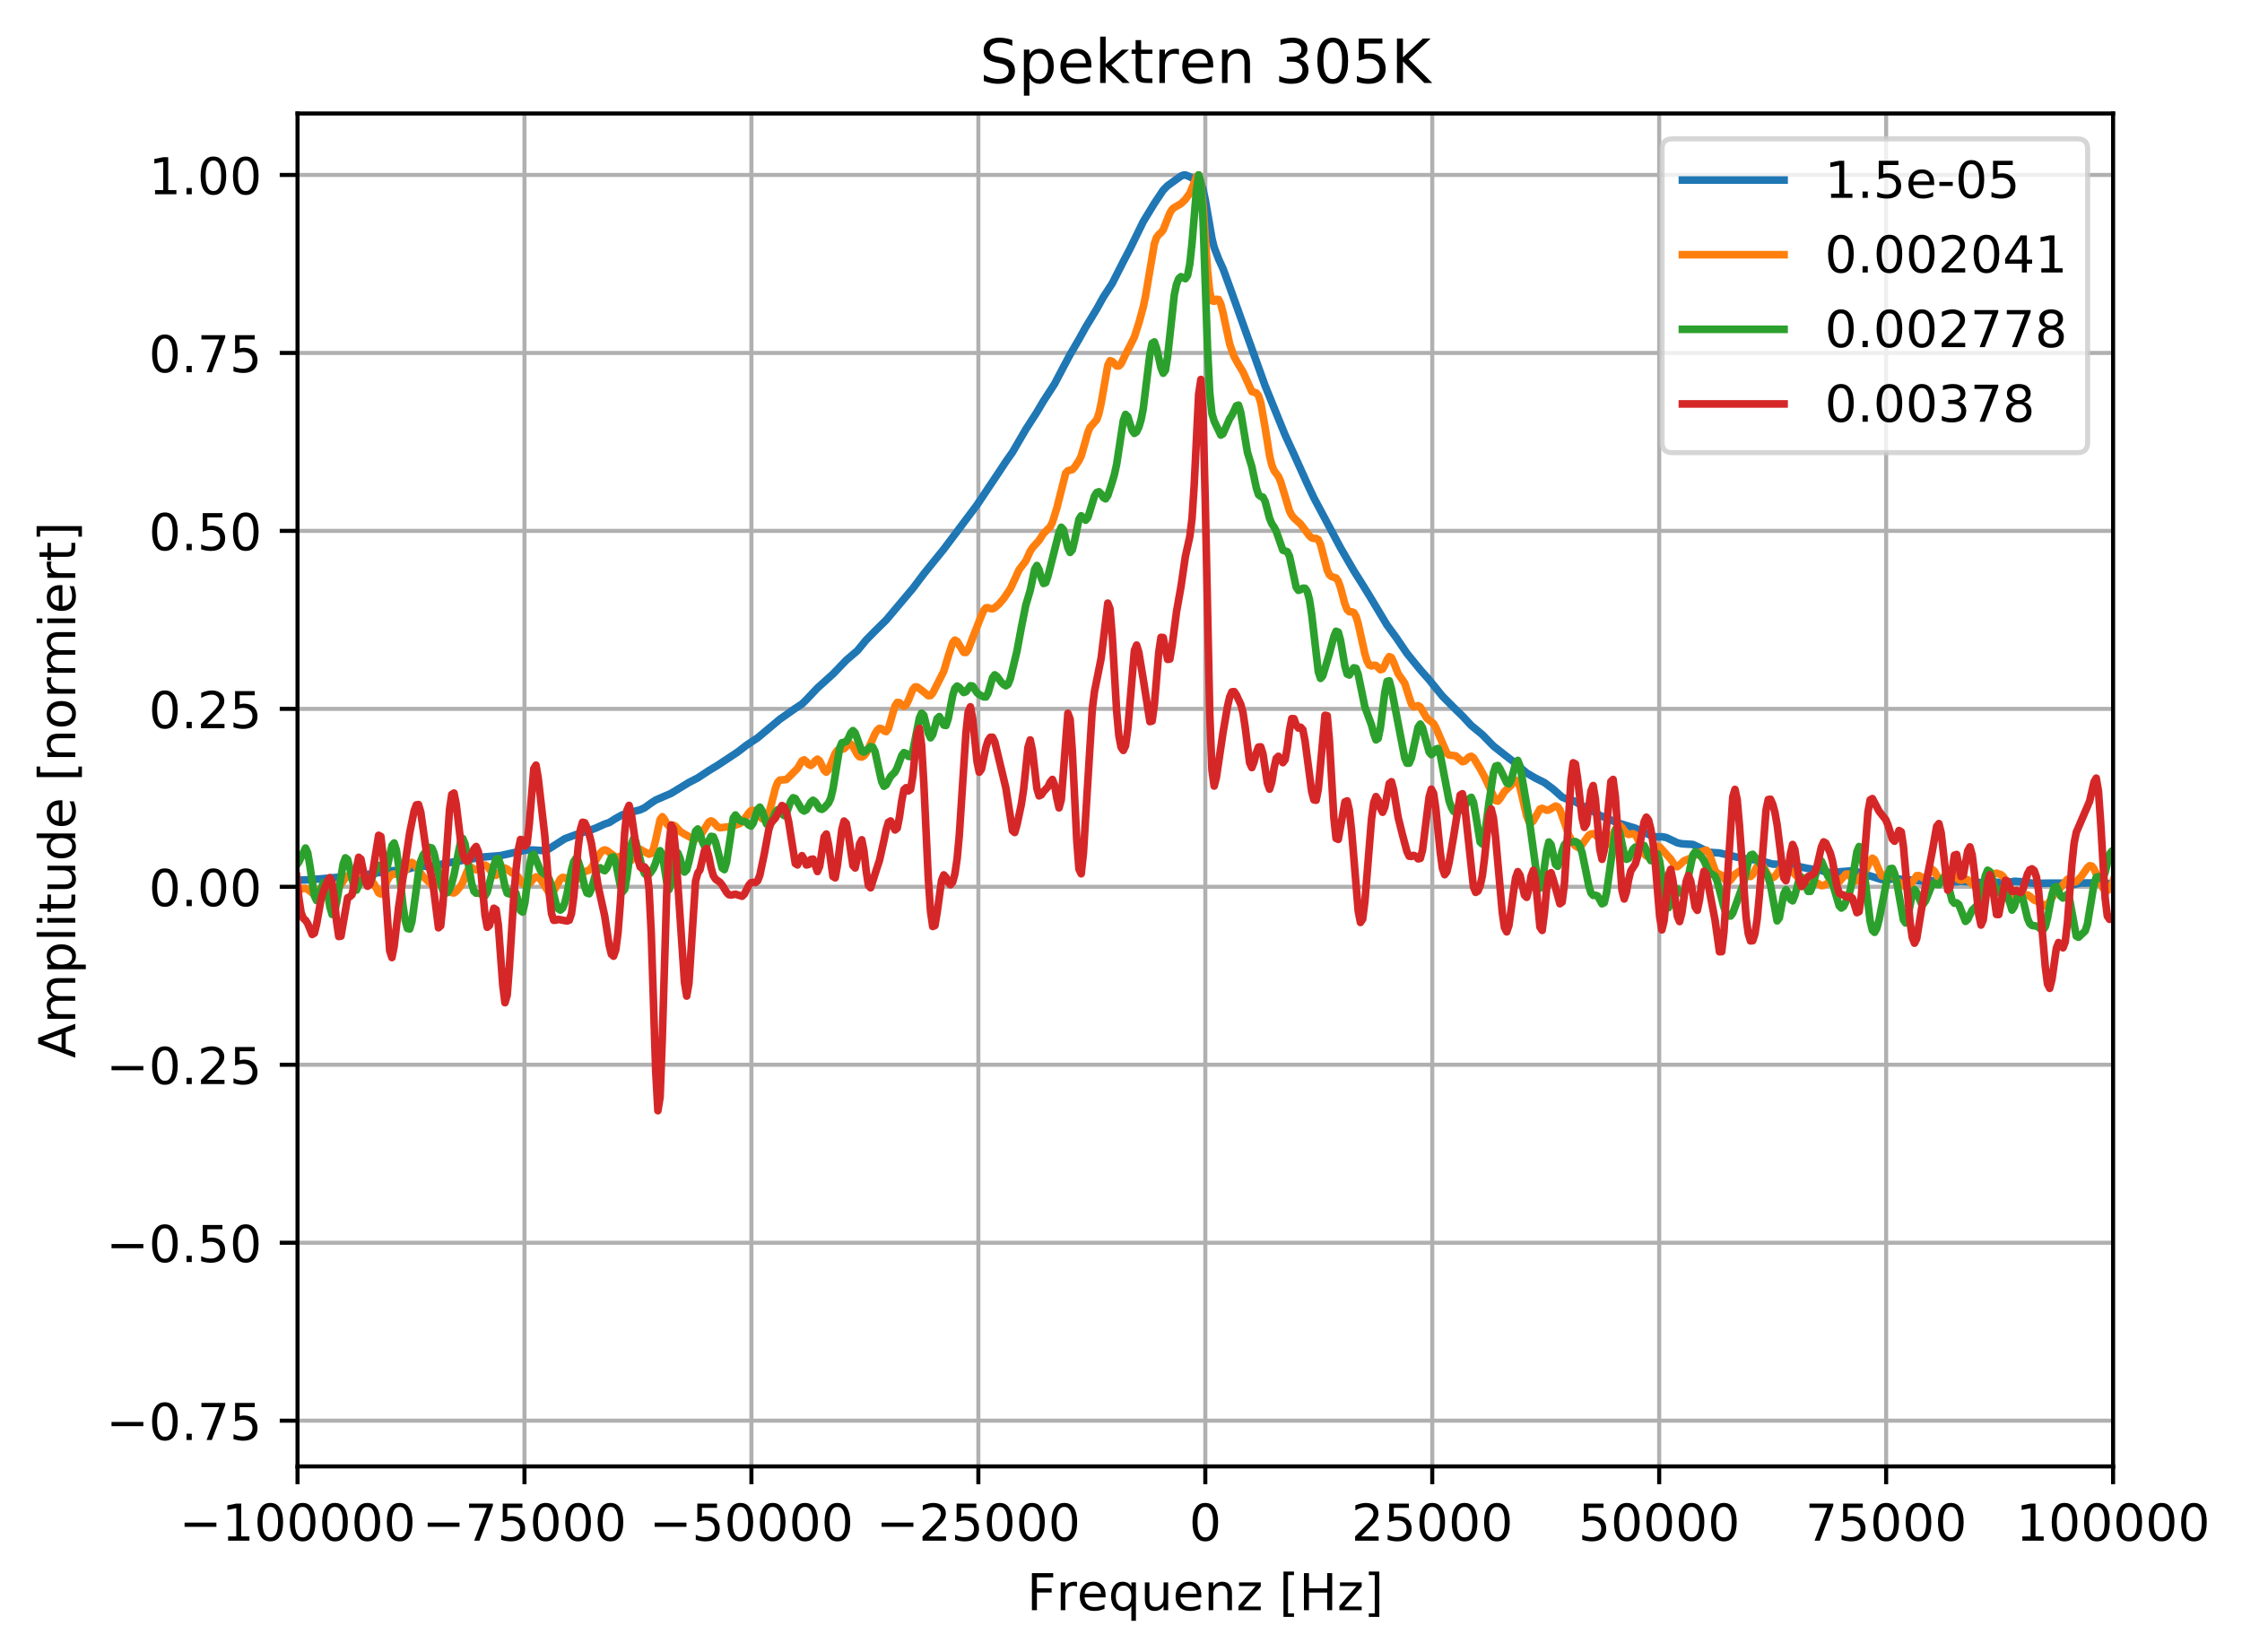 <?xml version="1.0" encoding="utf-8" standalone="no"?>
<!DOCTYPE svg PUBLIC "-//W3C//DTD SVG 1.1//EN"
  "http://www.w3.org/Graphics/SVG/1.1/DTD/svg11.dtd">
<!-- Created with matplotlib (http://matplotlib.org/) -->
<svg height="325pt" version="1.1" viewBox="0 0 441 325" width="441pt" xmlns="http://www.w3.org/2000/svg" xmlns:xlink="http://www.w3.org/1999/xlink">
 <defs>
  <style type="text/css">
*{stroke-linecap:butt;stroke-linejoin:round;}
  </style>
 </defs>
 <g id="figure_1">
  <g id="patch_1">
   <path d="M 0 325.986 
L 441.931 325.986 
L 441.931 0 
L 0 0 
z
" style="fill:#ffffff;"/>
  </g>
  <g id="axes_1">
   <g id="patch_2">
    <path d="M 58.523 288.43 
L 415.643 288.43 
L 415.643 22.318 
L 58.523 22.318 
z
" style="fill:#ffffff;"/>
   </g>
   <g id="matplotlib.axis_1">
    <g id="xtick_1">
     <g id="line2d_1">
      <path clip-path="url(#p6b887fe5e1)" d="M 58.523 288.43 
L 58.523 22.318 
" style="fill:none;stroke:#b0b0b0;stroke-linecap:square;stroke-width:0.8;"/>
     </g>
     <g id="line2d_2">
      <defs>
       <path d="M 0 0 
L 0 3.5 
" id="m7f57a2309a" style="stroke:#000000;stroke-width:0.8;"/>
      </defs>
      <g>
       <use style="stroke:#000000;stroke-width:0.8;" x="58.523" xlink:href="#m7f57a2309a" y="288.43"/>
      </g>
     </g>
     <g id="text_1">
      <!-- −100000 -->
      <defs>
       <path d="M 10.594 35.5 
L 73.188 35.5 
L 73.188 27.203 
L 10.594 27.203 
z
" id="DejaVuSans-2212"/>
       <path d="M 12.406 8.297 
L 28.516 8.297 
L 28.516 63.922 
L 10.984 60.406 
L 10.984 69.391 
L 28.422 72.906 
L 38.281 72.906 
L 38.281 8.297 
L 54.391 8.297 
L 54.391 0 
L 12.406 0 
z
" id="DejaVuSans-31"/>
       <path d="M 31.781 66.406 
Q 24.172 66.406 20.328 58.906 
Q 16.5 51.422 16.5 36.375 
Q 16.5 21.391 20.328 13.891 
Q 24.172 6.391 31.781 6.391 
Q 39.453 6.391 43.281 13.891 
Q 47.125 21.391 47.125 36.375 
Q 47.125 51.422 43.281 58.906 
Q 39.453 66.406 31.781 66.406 
z
M 31.781 74.219 
Q 44.047 74.219 50.516 64.516 
Q 56.984 54.828 56.984 36.375 
Q 56.984 17.969 50.516 8.266 
Q 44.047 -1.422 31.781 -1.422 
Q 19.531 -1.422 13.062 8.266 
Q 6.594 17.969 6.594 36.375 
Q 6.594 54.828 13.062 64.516 
Q 19.531 74.219 31.781 74.219 
z
" id="DejaVuSans-30"/>
      </defs>
      <g transform="translate(35.246 303.029)scale(0.1 -0.1)">
       <use xlink:href="#DejaVuSans-2212"/>
       <use x="83.789" xlink:href="#DejaVuSans-31"/>
       <use x="147.412" xlink:href="#DejaVuSans-30"/>
       <use x="211.035" xlink:href="#DejaVuSans-30"/>
       <use x="274.658" xlink:href="#DejaVuSans-30"/>
       <use x="338.281" xlink:href="#DejaVuSans-30"/>
       <use x="401.904" xlink:href="#DejaVuSans-30"/>
      </g>
     </g>
    </g>
    <g id="xtick_2">
     <g id="line2d_3">
      <path clip-path="url(#p6b887fe5e1)" d="M 103.163 288.43 
L 103.163 22.318 
" style="fill:none;stroke:#b0b0b0;stroke-linecap:square;stroke-width:0.8;"/>
     </g>
     <g id="line2d_4">
      <g>
       <use style="stroke:#000000;stroke-width:0.8;" x="103.163" xlink:href="#m7f57a2309a" y="288.43"/>
      </g>
     </g>
     <g id="text_2">
      <!-- −75000 -->
      <defs>
       <path d="M 8.203 72.906 
L 55.078 72.906 
L 55.078 68.703 
L 28.609 0 
L 18.312 0 
L 43.219 64.594 
L 8.203 64.594 
z
" id="DejaVuSans-37"/>
       <path d="M 10.797 72.906 
L 49.516 72.906 
L 49.516 64.594 
L 19.828 64.594 
L 19.828 46.734 
Q 21.969 47.469 24.109 47.828 
Q 26.266 48.188 28.422 48.188 
Q 40.625 48.188 47.75 41.5 
Q 54.891 34.812 54.891 23.391 
Q 54.891 11.625 47.562 5.094 
Q 40.234 -1.422 26.906 -1.422 
Q 22.312 -1.422 17.547 -0.641 
Q 12.797 0.141 7.719 1.703 
L 7.719 11.625 
Q 12.109 9.234 16.797 8.062 
Q 21.484 6.891 26.703 6.891 
Q 35.156 6.891 40.078 11.328 
Q 45.016 15.766 45.016 23.391 
Q 45.016 31 40.078 35.438 
Q 35.156 39.891 26.703 39.891 
Q 22.75 39.891 18.812 39.016 
Q 14.891 38.141 10.797 36.281 
z
" id="DejaVuSans-35"/>
      </defs>
      <g transform="translate(83.067 303.029)scale(0.1 -0.1)">
       <use xlink:href="#DejaVuSans-2212"/>
       <use x="83.789" xlink:href="#DejaVuSans-37"/>
       <use x="147.412" xlink:href="#DejaVuSans-35"/>
       <use x="211.035" xlink:href="#DejaVuSans-30"/>
       <use x="274.658" xlink:href="#DejaVuSans-30"/>
       <use x="338.281" xlink:href="#DejaVuSans-30"/>
      </g>
     </g>
    </g>
    <g id="xtick_3">
     <g id="line2d_5">
      <path clip-path="url(#p6b887fe5e1)" d="M 147.803 288.43 
L 147.803 22.318 
" style="fill:none;stroke:#b0b0b0;stroke-linecap:square;stroke-width:0.8;"/>
     </g>
     <g id="line2d_6">
      <g>
       <use style="stroke:#000000;stroke-width:0.8;" x="147.803" xlink:href="#m7f57a2309a" y="288.43"/>
      </g>
     </g>
     <g id="text_3">
      <!-- −50000 -->
      <g transform="translate(127.707 303.029)scale(0.1 -0.1)">
       <use xlink:href="#DejaVuSans-2212"/>
       <use x="83.789" xlink:href="#DejaVuSans-35"/>
       <use x="147.412" xlink:href="#DejaVuSans-30"/>
       <use x="211.035" xlink:href="#DejaVuSans-30"/>
       <use x="274.658" xlink:href="#DejaVuSans-30"/>
       <use x="338.281" xlink:href="#DejaVuSans-30"/>
      </g>
     </g>
    </g>
    <g id="xtick_4">
     <g id="line2d_7">
      <path clip-path="url(#p6b887fe5e1)" d="M 192.443 288.43 
L 192.443 22.318 
" style="fill:none;stroke:#b0b0b0;stroke-linecap:square;stroke-width:0.8;"/>
     </g>
     <g id="line2d_8">
      <g>
       <use style="stroke:#000000;stroke-width:0.8;" x="192.443" xlink:href="#m7f57a2309a" y="288.43"/>
      </g>
     </g>
     <g id="text_4">
      <!-- −25000 -->
      <defs>
       <path d="M 19.188 8.297 
L 53.609 8.297 
L 53.609 0 
L 7.328 0 
L 7.328 8.297 
Q 12.938 14.109 22.625 23.891 
Q 32.328 33.688 34.812 36.531 
Q 39.547 41.844 41.422 45.531 
Q 43.312 49.219 43.312 52.781 
Q 43.312 58.594 39.234 62.25 
Q 35.156 65.922 28.609 65.922 
Q 23.969 65.922 18.812 64.312 
Q 13.672 62.703 7.812 59.422 
L 7.812 69.391 
Q 13.766 71.781 18.938 73 
Q 24.125 74.219 28.422 74.219 
Q 39.75 74.219 46.484 68.547 
Q 53.219 62.891 53.219 53.422 
Q 53.219 48.922 51.531 44.891 
Q 49.859 40.875 45.406 35.406 
Q 44.188 33.984 37.641 27.219 
Q 31.109 20.453 19.188 8.297 
z
" id="DejaVuSans-32"/>
      </defs>
      <g transform="translate(172.347 303.029)scale(0.1 -0.1)">
       <use xlink:href="#DejaVuSans-2212"/>
       <use x="83.789" xlink:href="#DejaVuSans-32"/>
       <use x="147.412" xlink:href="#DejaVuSans-35"/>
       <use x="211.035" xlink:href="#DejaVuSans-30"/>
       <use x="274.658" xlink:href="#DejaVuSans-30"/>
       <use x="338.281" xlink:href="#DejaVuSans-30"/>
      </g>
     </g>
    </g>
    <g id="xtick_5">
     <g id="line2d_9">
      <path clip-path="url(#p6b887fe5e1)" d="M 237.083 288.43 
L 237.083 22.318 
" style="fill:none;stroke:#b0b0b0;stroke-linecap:square;stroke-width:0.8;"/>
     </g>
     <g id="line2d_10">
      <g>
       <use style="stroke:#000000;stroke-width:0.8;" x="237.083" xlink:href="#m7f57a2309a" y="288.43"/>
      </g>
     </g>
     <g id="text_5">
      <!-- 0 -->
      <g transform="translate(233.902 303.029)scale(0.1 -0.1)">
       <use xlink:href="#DejaVuSans-30"/>
      </g>
     </g>
    </g>
    <g id="xtick_6">
     <g id="line2d_11">
      <path clip-path="url(#p6b887fe5e1)" d="M 281.723 288.43 
L 281.723 22.318 
" style="fill:none;stroke:#b0b0b0;stroke-linecap:square;stroke-width:0.8;"/>
     </g>
     <g id="line2d_12">
      <g>
       <use style="stroke:#000000;stroke-width:0.8;" x="281.723" xlink:href="#m7f57a2309a" y="288.43"/>
      </g>
     </g>
     <g id="text_6">
      <!-- 25000 -->
      <g transform="translate(265.817 303.029)scale(0.1 -0.1)">
       <use xlink:href="#DejaVuSans-32"/>
       <use x="63.623" xlink:href="#DejaVuSans-35"/>
       <use x="127.246" xlink:href="#DejaVuSans-30"/>
       <use x="190.869" xlink:href="#DejaVuSans-30"/>
       <use x="254.492" xlink:href="#DejaVuSans-30"/>
      </g>
     </g>
    </g>
    <g id="xtick_7">
     <g id="line2d_13">
      <path clip-path="url(#p6b887fe5e1)" d="M 326.363 288.43 
L 326.363 22.318 
" style="fill:none;stroke:#b0b0b0;stroke-linecap:square;stroke-width:0.8;"/>
     </g>
     <g id="line2d_14">
      <g>
       <use style="stroke:#000000;stroke-width:0.8;" x="326.363" xlink:href="#m7f57a2309a" y="288.43"/>
      </g>
     </g>
     <g id="text_7">
      <!-- 50000 -->
      <g transform="translate(310.457 303.029)scale(0.1 -0.1)">
       <use xlink:href="#DejaVuSans-35"/>
       <use x="63.623" xlink:href="#DejaVuSans-30"/>
       <use x="127.246" xlink:href="#DejaVuSans-30"/>
       <use x="190.869" xlink:href="#DejaVuSans-30"/>
       <use x="254.492" xlink:href="#DejaVuSans-30"/>
      </g>
     </g>
    </g>
    <g id="xtick_8">
     <g id="line2d_15">
      <path clip-path="url(#p6b887fe5e1)" d="M 371.003 288.43 
L 371.003 22.318 
" style="fill:none;stroke:#b0b0b0;stroke-linecap:square;stroke-width:0.8;"/>
     </g>
     <g id="line2d_16">
      <g>
       <use style="stroke:#000000;stroke-width:0.8;" x="371.003" xlink:href="#m7f57a2309a" y="288.43"/>
      </g>
     </g>
     <g id="text_8">
      <!-- 75000 -->
      <g transform="translate(355.097 303.029)scale(0.1 -0.1)">
       <use xlink:href="#DejaVuSans-37"/>
       <use x="63.623" xlink:href="#DejaVuSans-35"/>
       <use x="127.246" xlink:href="#DejaVuSans-30"/>
       <use x="190.869" xlink:href="#DejaVuSans-30"/>
       <use x="254.492" xlink:href="#DejaVuSans-30"/>
      </g>
     </g>
    </g>
    <g id="xtick_9">
     <g id="line2d_17">
      <path clip-path="url(#p6b887fe5e1)" d="M 415.643 288.43 
L 415.643 22.318 
" style="fill:none;stroke:#b0b0b0;stroke-linecap:square;stroke-width:0.8;"/>
     </g>
     <g id="line2d_18">
      <g>
       <use style="stroke:#000000;stroke-width:0.8;" x="415.643" xlink:href="#m7f57a2309a" y="288.43"/>
      </g>
     </g>
     <g id="text_9">
      <!-- 100000 -->
      <g transform="translate(396.556 303.029)scale(0.1 -0.1)">
       <use xlink:href="#DejaVuSans-31"/>
       <use x="63.623" xlink:href="#DejaVuSans-30"/>
       <use x="127.246" xlink:href="#DejaVuSans-30"/>
       <use x="190.869" xlink:href="#DejaVuSans-30"/>
       <use x="254.492" xlink:href="#DejaVuSans-30"/>
       <use x="318.115" xlink:href="#DejaVuSans-30"/>
      </g>
     </g>
    </g>
    <g id="text_10">
     <!-- Frequenz [Hz] -->
     <defs>
      <path d="M 9.812 72.906 
L 51.703 72.906 
L 51.703 64.594 
L 19.672 64.594 
L 19.672 43.109 
L 48.578 43.109 
L 48.578 34.812 
L 19.672 34.812 
L 19.672 0 
L 9.812 0 
z
" id="DejaVuSans-46"/>
      <path d="M 41.109 46.297 
Q 39.594 47.172 37.812 47.578 
Q 36.031 48 33.891 48 
Q 26.266 48 22.188 43.047 
Q 18.109 38.094 18.109 28.812 
L 18.109 0 
L 9.078 0 
L 9.078 54.688 
L 18.109 54.688 
L 18.109 46.188 
Q 20.953 51.172 25.484 53.578 
Q 30.031 56 36.531 56 
Q 37.453 56 38.578 55.875 
Q 39.703 55.766 41.062 55.516 
z
" id="DejaVuSans-72"/>
      <path d="M 56.203 29.594 
L 56.203 25.203 
L 14.891 25.203 
Q 15.484 15.922 20.484 11.062 
Q 25.484 6.203 34.422 6.203 
Q 39.594 6.203 44.453 7.469 
Q 49.312 8.734 54.109 11.281 
L 54.109 2.781 
Q 49.266 0.734 44.188 -0.344 
Q 39.109 -1.422 33.891 -1.422 
Q 20.797 -1.422 13.156 6.188 
Q 5.516 13.812 5.516 26.812 
Q 5.516 40.234 12.766 48.109 
Q 20.016 56 32.328 56 
Q 43.359 56 49.781 48.891 
Q 56.203 41.797 56.203 29.594 
z
M 47.219 32.234 
Q 47.125 39.594 43.094 43.984 
Q 39.062 48.391 32.422 48.391 
Q 24.906 48.391 20.391 44.141 
Q 15.875 39.891 15.188 32.172 
z
" id="DejaVuSans-65"/>
      <path d="M 14.797 27.297 
Q 14.797 17.391 18.875 11.75 
Q 22.953 6.109 30.078 6.109 
Q 37.203 6.109 41.297 11.75 
Q 45.406 17.391 45.406 27.297 
Q 45.406 37.203 41.297 42.844 
Q 37.203 48.484 30.078 48.484 
Q 22.953 48.484 18.875 42.844 
Q 14.797 37.203 14.797 27.297 
z
M 45.406 8.203 
Q 42.578 3.328 38.25 0.953 
Q 33.938 -1.422 27.875 -1.422 
Q 17.969 -1.422 11.734 6.484 
Q 5.516 14.406 5.516 27.297 
Q 5.516 40.188 11.734 48.094 
Q 17.969 56 27.875 56 
Q 33.938 56 38.25 53.625 
Q 42.578 51.266 45.406 46.391 
L 45.406 54.688 
L 54.391 54.688 
L 54.391 -20.797 
L 45.406 -20.797 
z
" id="DejaVuSans-71"/>
      <path d="M 8.5 21.578 
L 8.5 54.688 
L 17.484 54.688 
L 17.484 21.922 
Q 17.484 14.156 20.5 10.266 
Q 23.531 6.391 29.594 6.391 
Q 36.859 6.391 41.078 11.031 
Q 45.312 15.672 45.312 23.688 
L 45.312 54.688 
L 54.297 54.688 
L 54.297 0 
L 45.312 0 
L 45.312 8.406 
Q 42.047 3.422 37.719 1 
Q 33.406 -1.422 27.688 -1.422 
Q 18.266 -1.422 13.375 4.438 
Q 8.5 10.297 8.5 21.578 
z
M 31.109 56 
z
" id="DejaVuSans-75"/>
      <path d="M 54.891 33.016 
L 54.891 0 
L 45.906 0 
L 45.906 32.719 
Q 45.906 40.484 42.875 44.328 
Q 39.844 48.188 33.797 48.188 
Q 26.516 48.188 22.312 43.547 
Q 18.109 38.922 18.109 30.906 
L 18.109 0 
L 9.078 0 
L 9.078 54.688 
L 18.109 54.688 
L 18.109 46.188 
Q 21.344 51.125 25.703 53.562 
Q 30.078 56 35.797 56 
Q 45.219 56 50.047 50.172 
Q 54.891 44.344 54.891 33.016 
z
" id="DejaVuSans-6e"/>
      <path d="M 5.516 54.688 
L 48.188 54.688 
L 48.188 46.484 
L 14.406 7.172 
L 48.188 7.172 
L 48.188 0 
L 4.297 0 
L 4.297 8.203 
L 38.094 47.516 
L 5.516 47.516 
z
" id="DejaVuSans-7a"/>
      <path id="DejaVuSans-20"/>
      <path d="M 8.594 75.984 
L 29.297 75.984 
L 29.297 69 
L 17.578 69 
L 17.578 -6.203 
L 29.297 -6.203 
L 29.297 -13.188 
L 8.594 -13.188 
z
" id="DejaVuSans-5b"/>
      <path d="M 9.812 72.906 
L 19.672 72.906 
L 19.672 43.016 
L 55.516 43.016 
L 55.516 72.906 
L 65.375 72.906 
L 65.375 0 
L 55.516 0 
L 55.516 34.719 
L 19.672 34.719 
L 19.672 0 
L 9.812 0 
z
" id="DejaVuSans-48"/>
      <path d="M 30.422 75.984 
L 30.422 -13.188 
L 9.719 -13.188 
L 9.719 -6.203 
L 21.391 -6.203 
L 21.391 69 
L 9.719 69 
L 9.719 75.984 
z
" id="DejaVuSans-5d"/>
     </defs>
     <g transform="translate(201.995 316.707)scale(0.1 -0.1)">
      <use xlink:href="#DejaVuSans-46"/>
      <use x="57.41" xlink:href="#DejaVuSans-72"/>
      <use x="98.492" xlink:href="#DejaVuSans-65"/>
      <use x="160.016" xlink:href="#DejaVuSans-71"/>
      <use x="223.492" xlink:href="#DejaVuSans-75"/>
      <use x="286.871" xlink:href="#DejaVuSans-65"/>
      <use x="348.395" xlink:href="#DejaVuSans-6e"/>
      <use x="411.773" xlink:href="#DejaVuSans-7a"/>
      <use x="464.264" xlink:href="#DejaVuSans-20"/>
      <use x="496.051" xlink:href="#DejaVuSans-5b"/>
      <use x="535.064" xlink:href="#DejaVuSans-48"/>
      <use x="610.26" xlink:href="#DejaVuSans-7a"/>
      <use x="662.75" xlink:href="#DejaVuSans-5d"/>
     </g>
    </g>
   </g>
   <g id="matplotlib.axis_2">
    <g id="ytick_1">
     <g id="line2d_19">
      <path clip-path="url(#p6b887fe5e1)" d="M 58.523 279.432 
L 415.643 279.432 
" style="fill:none;stroke:#b0b0b0;stroke-linecap:square;stroke-width:0.8;"/>
     </g>
     <g id="line2d_20">
      <defs>
       <path d="M 0 0 
L -3.5 0 
" id="m8c79953067" style="stroke:#000000;stroke-width:0.8;"/>
      </defs>
      <g>
       <use style="stroke:#000000;stroke-width:0.8;" x="58.523" xlink:href="#m8c79953067" y="279.432"/>
      </g>
     </g>
     <g id="text_11">
      <!-- −0.75 -->
      <defs>
       <path d="M 10.688 12.406 
L 21 12.406 
L 21 0 
L 10.688 0 
z
" id="DejaVuSans-2e"/>
      </defs>
      <g transform="translate(20.878 283.231)scale(0.1 -0.1)">
       <use xlink:href="#DejaVuSans-2212"/>
       <use x="83.789" xlink:href="#DejaVuSans-30"/>
       <use x="147.412" xlink:href="#DejaVuSans-2e"/>
       <use x="179.199" xlink:href="#DejaVuSans-37"/>
       <use x="242.822" xlink:href="#DejaVuSans-35"/>
      </g>
     </g>
    </g>
    <g id="ytick_2">
     <g id="line2d_21">
      <path clip-path="url(#p6b887fe5e1)" d="M 58.523 244.429 
L 415.643 244.429 
" style="fill:none;stroke:#b0b0b0;stroke-linecap:square;stroke-width:0.8;"/>
     </g>
     <g id="line2d_22">
      <g>
       <use style="stroke:#000000;stroke-width:0.8;" x="58.523" xlink:href="#m8c79953067" y="244.429"/>
      </g>
     </g>
     <g id="text_12">
      <!-- −0.50 -->
      <g transform="translate(20.878 248.229)scale(0.1 -0.1)">
       <use xlink:href="#DejaVuSans-2212"/>
       <use x="83.789" xlink:href="#DejaVuSans-30"/>
       <use x="147.412" xlink:href="#DejaVuSans-2e"/>
       <use x="179.199" xlink:href="#DejaVuSans-35"/>
       <use x="242.822" xlink:href="#DejaVuSans-30"/>
      </g>
     </g>
    </g>
    <g id="ytick_3">
     <g id="line2d_23">
      <path clip-path="url(#p6b887fe5e1)" d="M 58.523 209.427 
L 415.643 209.427 
" style="fill:none;stroke:#b0b0b0;stroke-linecap:square;stroke-width:0.8;"/>
     </g>
     <g id="line2d_24">
      <g>
       <use style="stroke:#000000;stroke-width:0.8;" x="58.523" xlink:href="#m8c79953067" y="209.427"/>
      </g>
     </g>
     <g id="text_13">
      <!-- −0.25 -->
      <g transform="translate(20.878 213.226)scale(0.1 -0.1)">
       <use xlink:href="#DejaVuSans-2212"/>
       <use x="83.789" xlink:href="#DejaVuSans-30"/>
       <use x="147.412" xlink:href="#DejaVuSans-2e"/>
       <use x="179.199" xlink:href="#DejaVuSans-32"/>
       <use x="242.822" xlink:href="#DejaVuSans-35"/>
      </g>
     </g>
    </g>
    <g id="ytick_4">
     <g id="line2d_25">
      <path clip-path="url(#p6b887fe5e1)" d="M 58.523 174.424 
L 415.643 174.424 
" style="fill:none;stroke:#b0b0b0;stroke-linecap:square;stroke-width:0.8;"/>
     </g>
     <g id="line2d_26">
      <g>
       <use style="stroke:#000000;stroke-width:0.8;" x="58.523" xlink:href="#m8c79953067" y="174.424"/>
      </g>
     </g>
     <g id="text_14">
      <!-- 0.00 -->
      <g transform="translate(29.258 178.223)scale(0.1 -0.1)">
       <use xlink:href="#DejaVuSans-30"/>
       <use x="63.623" xlink:href="#DejaVuSans-2e"/>
       <use x="95.41" xlink:href="#DejaVuSans-30"/>
       <use x="159.033" xlink:href="#DejaVuSans-30"/>
      </g>
     </g>
    </g>
    <g id="ytick_5">
     <g id="line2d_27">
      <path clip-path="url(#p6b887fe5e1)" d="M 58.523 139.422 
L 415.643 139.422 
" style="fill:none;stroke:#b0b0b0;stroke-linecap:square;stroke-width:0.8;"/>
     </g>
     <g id="line2d_28">
      <g>
       <use style="stroke:#000000;stroke-width:0.8;" x="58.523" xlink:href="#m8c79953067" y="139.422"/>
      </g>
     </g>
     <g id="text_15">
      <!-- 0.25 -->
      <g transform="translate(29.258 143.221)scale(0.1 -0.1)">
       <use xlink:href="#DejaVuSans-30"/>
       <use x="63.623" xlink:href="#DejaVuSans-2e"/>
       <use x="95.41" xlink:href="#DejaVuSans-32"/>
       <use x="159.033" xlink:href="#DejaVuSans-35"/>
      </g>
     </g>
    </g>
    <g id="ytick_6">
     <g id="line2d_29">
      <path clip-path="url(#p6b887fe5e1)" d="M 58.523 104.419 
L 415.643 104.419 
" style="fill:none;stroke:#b0b0b0;stroke-linecap:square;stroke-width:0.8;"/>
     </g>
     <g id="line2d_30">
      <g>
       <use style="stroke:#000000;stroke-width:0.8;" x="58.523" xlink:href="#m8c79953067" y="104.419"/>
      </g>
     </g>
     <g id="text_16">
      <!-- 0.50 -->
      <g transform="translate(29.258 108.218)scale(0.1 -0.1)">
       <use xlink:href="#DejaVuSans-30"/>
       <use x="63.623" xlink:href="#DejaVuSans-2e"/>
       <use x="95.41" xlink:href="#DejaVuSans-35"/>
       <use x="159.033" xlink:href="#DejaVuSans-30"/>
      </g>
     </g>
    </g>
    <g id="ytick_7">
     <g id="line2d_31">
      <path clip-path="url(#p6b887fe5e1)" d="M 58.523 69.417 
L 415.643 69.417 
" style="fill:none;stroke:#b0b0b0;stroke-linecap:square;stroke-width:0.8;"/>
     </g>
     <g id="line2d_32">
      <g>
       <use style="stroke:#000000;stroke-width:0.8;" x="58.523" xlink:href="#m8c79953067" y="69.417"/>
      </g>
     </g>
     <g id="text_17">
      <!-- 0.75 -->
      <g transform="translate(29.258 73.216)scale(0.1 -0.1)">
       <use xlink:href="#DejaVuSans-30"/>
       <use x="63.623" xlink:href="#DejaVuSans-2e"/>
       <use x="95.41" xlink:href="#DejaVuSans-37"/>
       <use x="159.033" xlink:href="#DejaVuSans-35"/>
      </g>
     </g>
    </g>
    <g id="ytick_8">
     <g id="line2d_33">
      <path clip-path="url(#p6b887fe5e1)" d="M 58.523 34.414 
L 415.643 34.414 
" style="fill:none;stroke:#b0b0b0;stroke-linecap:square;stroke-width:0.8;"/>
     </g>
     <g id="line2d_34">
      <g>
       <use style="stroke:#000000;stroke-width:0.8;" x="58.523" xlink:href="#m8c79953067" y="34.414"/>
      </g>
     </g>
     <g id="text_18">
      <!-- 1.00 -->
      <g transform="translate(29.258 38.213)scale(0.1 -0.1)">
       <use xlink:href="#DejaVuSans-31"/>
       <use x="63.623" xlink:href="#DejaVuSans-2e"/>
       <use x="95.41" xlink:href="#DejaVuSans-30"/>
       <use x="159.033" xlink:href="#DejaVuSans-30"/>
      </g>
     </g>
    </g>
    <g id="text_19">
     <!-- Amplitude [normiert] -->
     <defs>
      <path d="M 34.188 63.188 
L 20.797 26.906 
L 47.609 26.906 
z
M 28.609 72.906 
L 39.797 72.906 
L 67.578 0 
L 57.328 0 
L 50.688 18.703 
L 17.828 18.703 
L 11.188 0 
L 0.781 0 
z
" id="DejaVuSans-41"/>
      <path d="M 52 44.188 
Q 55.375 50.25 60.062 53.125 
Q 64.75 56 71.094 56 
Q 79.641 56 84.281 50.016 
Q 88.922 44.047 88.922 33.016 
L 88.922 0 
L 79.891 0 
L 79.891 32.719 
Q 79.891 40.578 77.094 44.375 
Q 74.312 48.188 68.609 48.188 
Q 61.625 48.188 57.562 43.547 
Q 53.516 38.922 53.516 30.906 
L 53.516 0 
L 44.484 0 
L 44.484 32.719 
Q 44.484 40.625 41.703 44.406 
Q 38.922 48.188 33.109 48.188 
Q 26.219 48.188 22.156 43.531 
Q 18.109 38.875 18.109 30.906 
L 18.109 0 
L 9.078 0 
L 9.078 54.688 
L 18.109 54.688 
L 18.109 46.188 
Q 21.188 51.219 25.484 53.609 
Q 29.781 56 35.688 56 
Q 41.656 56 45.828 52.969 
Q 50 49.953 52 44.188 
z
" id="DejaVuSans-6d"/>
      <path d="M 18.109 8.203 
L 18.109 -20.797 
L 9.078 -20.797 
L 9.078 54.688 
L 18.109 54.688 
L 18.109 46.391 
Q 20.953 51.266 25.266 53.625 
Q 29.594 56 35.594 56 
Q 45.562 56 51.781 48.094 
Q 58.016 40.188 58.016 27.297 
Q 58.016 14.406 51.781 6.484 
Q 45.562 -1.422 35.594 -1.422 
Q 29.594 -1.422 25.266 0.953 
Q 20.953 3.328 18.109 8.203 
z
M 48.688 27.297 
Q 48.688 37.203 44.609 42.844 
Q 40.531 48.484 33.406 48.484 
Q 26.266 48.484 22.188 42.844 
Q 18.109 37.203 18.109 27.297 
Q 18.109 17.391 22.188 11.75 
Q 26.266 6.109 33.406 6.109 
Q 40.531 6.109 44.609 11.75 
Q 48.688 17.391 48.688 27.297 
z
" id="DejaVuSans-70"/>
      <path d="M 9.422 75.984 
L 18.406 75.984 
L 18.406 0 
L 9.422 0 
z
" id="DejaVuSans-6c"/>
      <path d="M 9.422 54.688 
L 18.406 54.688 
L 18.406 0 
L 9.422 0 
z
M 9.422 75.984 
L 18.406 75.984 
L 18.406 64.594 
L 9.422 64.594 
z
" id="DejaVuSans-69"/>
      <path d="M 18.312 70.219 
L 18.312 54.688 
L 36.812 54.688 
L 36.812 47.703 
L 18.312 47.703 
L 18.312 18.016 
Q 18.312 11.328 20.141 9.422 
Q 21.969 7.516 27.594 7.516 
L 36.812 7.516 
L 36.812 0 
L 27.594 0 
Q 17.188 0 13.234 3.875 
Q 9.281 7.766 9.281 18.016 
L 9.281 47.703 
L 2.688 47.703 
L 2.688 54.688 
L 9.281 54.688 
L 9.281 70.219 
z
" id="DejaVuSans-74"/>
      <path d="M 45.406 46.391 
L 45.406 75.984 
L 54.391 75.984 
L 54.391 0 
L 45.406 0 
L 45.406 8.203 
Q 42.578 3.328 38.25 0.953 
Q 33.938 -1.422 27.875 -1.422 
Q 17.969 -1.422 11.734 6.484 
Q 5.516 14.406 5.516 27.297 
Q 5.516 40.188 11.734 48.094 
Q 17.969 56 27.875 56 
Q 33.938 56 38.25 53.625 
Q 42.578 51.266 45.406 46.391 
z
M 14.797 27.297 
Q 14.797 17.391 18.875 11.75 
Q 22.953 6.109 30.078 6.109 
Q 37.203 6.109 41.297 11.75 
Q 45.406 17.391 45.406 27.297 
Q 45.406 37.203 41.297 42.844 
Q 37.203 48.484 30.078 48.484 
Q 22.953 48.484 18.875 42.844 
Q 14.797 37.203 14.797 27.297 
z
" id="DejaVuSans-64"/>
      <path d="M 30.609 48.391 
Q 23.391 48.391 19.188 42.75 
Q 14.984 37.109 14.984 27.297 
Q 14.984 17.484 19.156 11.844 
Q 23.344 6.203 30.609 6.203 
Q 37.797 6.203 41.984 11.859 
Q 46.188 17.531 46.188 27.297 
Q 46.188 37.016 41.984 42.703 
Q 37.797 48.391 30.609 48.391 
z
M 30.609 56 
Q 42.328 56 49.016 48.375 
Q 55.719 40.766 55.719 27.297 
Q 55.719 13.875 49.016 6.219 
Q 42.328 -1.422 30.609 -1.422 
Q 18.844 -1.422 12.172 6.219 
Q 5.516 13.875 5.516 27.297 
Q 5.516 40.766 12.172 48.375 
Q 18.844 56 30.609 56 
z
" id="DejaVuSans-6f"/>
     </defs>
     <g transform="translate(14.798 208.122)rotate(-90)scale(0.1 -0.1)">
      <use xlink:href="#DejaVuSans-41"/>
      <use x="68.408" xlink:href="#DejaVuSans-6d"/>
      <use x="165.82" xlink:href="#DejaVuSans-70"/>
      <use x="229.297" xlink:href="#DejaVuSans-6c"/>
      <use x="257.08" xlink:href="#DejaVuSans-69"/>
      <use x="284.863" xlink:href="#DejaVuSans-74"/>
      <use x="324.072" xlink:href="#DejaVuSans-75"/>
      <use x="387.451" xlink:href="#DejaVuSans-64"/>
      <use x="450.928" xlink:href="#DejaVuSans-65"/>
      <use x="512.451" xlink:href="#DejaVuSans-20"/>
      <use x="544.238" xlink:href="#DejaVuSans-5b"/>
      <use x="583.252" xlink:href="#DejaVuSans-6e"/>
      <use x="646.631" xlink:href="#DejaVuSans-6f"/>
      <use x="707.812" xlink:href="#DejaVuSans-72"/>
      <use x="748.91" xlink:href="#DejaVuSans-6d"/>
      <use x="846.322" xlink:href="#DejaVuSans-69"/>
      <use x="874.105" xlink:href="#DejaVuSans-65"/>
      <use x="935.629" xlink:href="#DejaVuSans-72"/>
      <use x="976.742" xlink:href="#DejaVuSans-74"/>
      <use x="1015.951" xlink:href="#DejaVuSans-5d"/>
     </g>
    </g>
   </g>
   <g id="line2d_35">
    <path clip-path="url(#p6b887fe5e1)" d="M 58.349 173.115 
L 60.529 173.056 
L 62.708 172.889 
L 67.94 172.429 
L 69.248 172.436 
L 75.351 171.51 
L 76.658 171.287 
L 79.274 171.176 
L 81.454 170.589 
L 82.326 170.352 
L 83.198 170.327 
L 84.941 170.559 
L 85.813 170.311 
L 87.121 169.889 
L 94.968 168.571 
L 97.583 168.362 
L 98.455 168.282 
L 103.251 167.232 
L 104.558 167.18 
L 107.174 167.32 
L 108.046 166.929 
L 111.097 164.969 
L 113.713 164.006 
L 115.893 163.365 
L 117.201 162.868 
L 118.944 162.081 
L 119.816 161.8 
L 121.124 160.975 
L 122.432 160.26 
L 123.74 159.848 
L 125.919 159.286 
L 126.791 158.877 
L 128.099 157.93 
L 128.971 157.362 
L 132.023 156.035 
L 135.51 153.903 
L 137.254 153.004 
L 139.433 151.57 
L 141.177 150.511 
L 145.101 147.913 
L 146.844 146.57 
L 149.024 145.125 
L 153.383 141.472 
L 156.435 139.328 
L 157.743 138.469 
L 158.615 137.623 
L 160.794 135.321 
L 163.846 132.568 
L 166.462 129.849 
L 168.641 127.983 
L 170.385 125.867 
L 172.129 124.101 
L 173.437 122.811 
L 174.308 121.956 
L 179.54 115.749 
L 181.719 112.859 
L 185.643 108.007 
L 192.182 99.307 
L 196.541 92.784 
L 197.849 90.804 
L 199.157 88.945 
L 201.773 84.456 
L 203.952 81.068 
L 205.26 78.865 
L 207.44 75.498 
L 209.183 72.174 
L 210.491 69.729 
L 212.235 66.74 
L 213.543 64.374 
L 215.722 60.782 
L 217.03 58.423 
L 218.774 55.748 
L 220.954 51.451 
L 222.262 48.954 
L 224.877 43.59 
L 227.057 40.011 
L 228.801 37.399 
L 229.673 36.52 
L 232.288 34.643 
L 232.724 34.451 
L 233.16 34.414 
L 234.032 34.764 
L 234.904 35.273 
L 235.776 35.618 
L 236.212 36.122 
L 236.648 37.31 
L 237.083 39.329 
L 238.391 46.911 
L 238.827 48.673 
L 239.699 50.947 
L 240.571 52.85 
L 241.879 56.427 
L 248.854 75.895 
L 252.777 85.553 
L 254.521 89.354 
L 257.137 95.149 
L 258.444 97.927 
L 263.676 107.739 
L 266.291 112.256 
L 268.035 115.019 
L 269.779 117.86 
L 272.83 122.951 
L 274.574 125.321 
L 276.754 128.528 
L 279.369 131.734 
L 281.113 133.7 
L 283.729 136.931 
L 286.344 139.562 
L 287.652 140.827 
L 289.396 142.695 
L 291.576 144.493 
L 293.755 146.733 
L 295.935 148.453 
L 297.679 149.801 
L 298.987 150.943 
L 300.294 152.042 
L 302.038 153.058 
L 303.782 153.922 
L 305.526 155.225 
L 307.269 156.787 
L 308.141 157.154 
L 309.449 157.472 
L 310.321 157.953 
L 311.629 158.707 
L 312.937 159.33 
L 314.68 160.371 
L 318.168 161.846 
L 321.655 162.897 
L 325.143 164.53 
L 326.015 164.61 
L 326.887 164.568 
L 327.758 164.739 
L 329.066 165.358 
L 329.938 165.772 
L 330.81 165.959 
L 332.99 166.098 
L 334.298 166.686 
L 336.041 167.602 
L 336.913 167.687 
L 338.221 167.772 
L 340.401 168.268 
L 341.708 168.607 
L 344.324 169.077 
L 345.632 169.103 
L 348.683 169.958 
L 349.991 169.984 
L 351.299 169.976 
L 354.351 170.55 
L 355.658 170.827 
L 358.274 171.2 
L 359.146 171.535 
L 360.018 171.619 
L 364.377 171.269 
L 365.249 171.458 
L 370.044 172.976 
L 370.916 172.999 
L 373.096 172.858 
L 376.583 173.138 
L 378.763 173.373 
L 380.943 173.125 
L 383.994 173.497 
L 385.738 173.345 
L 389.662 173.61 
L 391.841 173.486 
L 393.149 173.545 
L 394.457 173.753 
L 395.329 173.54 
L 396.201 173.334 
L 397.508 173.413 
L 400.124 173.756 
L 402.74 173.71 
L 405.791 173.707 
L 407.099 174.068 
L 407.971 173.948 
L 409.279 173.672 
L 414.074 173.659 
L 415.818 173.983 
L 415.818 173.983 
" style="fill:none;stroke:#1f77b4;stroke-linecap:square;stroke-width:1.5;"/>
   </g>
   <g id="line2d_36">
    <path clip-path="url(#p6b887fe5e1)" d="M 58.349 175.126 
L 59.657 174.748 
L 60.093 174.734 
L 60.529 174.944 
L 61.401 175.614 
L 61.837 175.576 
L 62.708 175.001 
L 63.144 174.876 
L 64.016 175.011 
L 64.888 175.214 
L 65.76 175.21 
L 66.196 175.047 
L 66.632 174.625 
L 67.94 172.662 
L 68.812 172.03 
L 69.248 171.85 
L 69.683 171.914 
L 71.427 173.296 
L 72.735 173.155 
L 73.171 173.332 
L 73.607 173.897 
L 74.479 175.625 
L 74.915 175.838 
L 75.351 175.25 
L 76.222 173.098 
L 76.658 172.374 
L 77.094 172.018 
L 77.53 171.901 
L 78.402 172.049 
L 78.838 172.139 
L 79.274 171.949 
L 79.71 171.325 
L 80.582 169.785 
L 81.018 169.62 
L 81.454 169.921 
L 82.326 171.139 
L 83.198 172.356 
L 84.941 174.042 
L 85.377 174.116 
L 86.685 173.466 
L 87.121 173.634 
L 87.993 174.576 
L 88.865 175.577 
L 89.301 175.636 
L 89.737 175.339 
L 90.608 174.287 
L 91.044 173.49 
L 91.916 171.32 
L 92.352 170.68 
L 92.788 170.657 
L 93.224 170.941 
L 93.66 171.081 
L 94.096 170.901 
L 94.968 170.231 
L 95.404 170.137 
L 95.84 170.378 
L 97.147 172.11 
L 97.583 172.168 
L 98.019 171.831 
L 98.891 170.864 
L 99.327 170.735 
L 99.763 170.948 
L 100.635 171.643 
L 101.507 172.037 
L 101.943 172.5 
L 102.815 173.808 
L 103.251 174.162 
L 103.687 174.168 
L 104.123 173.853 
L 104.994 172.769 
L 105.43 172.472 
L 105.866 172.552 
L 106.302 172.939 
L 107.174 174.273 
L 108.046 175.706 
L 108.482 175.787 
L 108.918 175.271 
L 110.226 172.893 
L 110.662 172.569 
L 111.097 172.622 
L 112.405 173.55 
L 112.841 173.478 
L 113.277 173.168 
L 114.585 171.692 
L 115.021 171.455 
L 115.893 171.137 
L 116.329 170.656 
L 118.073 167.779 
L 118.508 167.336 
L 118.944 167.169 
L 119.38 167.297 
L 121.124 168.609 
L 121.56 168.604 
L 122.432 168.216 
L 122.868 168.464 
L 123.74 169.428 
L 124.176 169.202 
L 125.483 167.088 
L 125.919 167.053 
L 127.663 168.014 
L 128.099 167.861 
L 128.535 166.995 
L 128.971 165.24 
L 129.843 161.208 
L 130.279 160.63 
L 130.715 161.182 
L 131.151 162.043 
L 131.587 162.473 
L 132.458 162.306 
L 132.894 162.533 
L 133.766 163.525 
L 134.638 164.075 
L 136.382 165 
L 136.818 165.009 
L 137.254 164.837 
L 137.69 164.446 
L 138.562 163.074 
L 139.433 161.672 
L 139.869 161.449 
L 140.305 161.679 
L 141.177 162.626 
L 141.613 162.816 
L 143.793 162.56 
L 145.537 161.98 
L 145.972 161.66 
L 146.844 160.512 
L 147.28 159.881 
L 147.716 159.453 
L 148.152 159.382 
L 148.588 159.664 
L 149.896 161.017 
L 150.332 161.21 
L 150.768 161.016 
L 151.204 160.194 
L 152.076 156.805 
L 152.512 155.069 
L 152.947 153.91 
L 153.383 153.434 
L 154.691 153.325 
L 156.871 151.14 
L 157.743 149.663 
L 158.179 149.447 
L 158.615 149.801 
L 159.051 150.346 
L 159.487 150.552 
L 159.923 150.216 
L 160.358 149.627 
L 160.794 149.317 
L 161.23 149.651 
L 162.102 151.51 
L 162.538 151.876 
L 162.974 151.383 
L 164.282 148.167 
L 164.718 147.584 
L 165.154 147.375 
L 165.59 147.373 
L 166.026 147.257 
L 166.898 146.407 
L 167.333 146.322 
L 167.769 146.803 
L 168.641 148.421 
L 169.077 148.853 
L 169.513 148.908 
L 169.949 148.664 
L 170.385 148.133 
L 171.257 146.267 
L 172.129 144.297 
L 172.565 143.593 
L 173.001 143.244 
L 173.437 143.35 
L 173.873 143.738 
L 174.308 143.902 
L 174.744 143.342 
L 175.616 140.285 
L 176.052 138.861 
L 176.488 138.156 
L 176.924 138.209 
L 177.36 138.656 
L 177.796 138.94 
L 178.232 138.659 
L 178.668 137.786 
L 179.54 135.625 
L 179.976 135.11 
L 180.412 135.115 
L 181.719 136.103 
L 182.591 136.83 
L 183.027 136.817 
L 183.463 136.341 
L 185.643 132.028 
L 186.515 129.089 
L 187.387 126.397 
L 187.822 125.899 
L 188.258 126.134 
L 189.566 128.303 
L 190.002 128.337 
L 190.438 127.771 
L 191.31 125.474 
L 193.054 121.061 
L 193.49 120.078 
L 193.926 119.553 
L 194.362 119.526 
L 194.798 119.707 
L 195.233 119.748 
L 195.669 119.536 
L 196.541 118.773 
L 197.413 117.752 
L 198.721 115.82 
L 199.593 113.953 
L 200.465 112.047 
L 201.773 110.334 
L 202.644 108.411 
L 203.08 107.737 
L 204.388 106.284 
L 205.26 104.922 
L 206.568 103.627 
L 207.004 102.747 
L 207.876 99.948 
L 209.619 93.06 
L 210.055 92.584 
L 210.927 92.369 
L 211.363 91.902 
L 212.235 90.59 
L 212.671 89.692 
L 213.543 86.641 
L 213.979 85.069 
L 214.415 84.044 
L 215.722 82.562 
L 216.158 81.311 
L 216.594 79.324 
L 217.902 71.852 
L 218.338 70.952 
L 218.774 71.074 
L 219.646 71.972 
L 220.082 71.985 
L 220.518 71.551 
L 221.39 69.71 
L 222.262 68.032 
L 223.133 66.282 
L 224.005 63.563 
L 224.877 60.379 
L 225.313 58.329 
L 227.057 47.959 
L 227.493 46.707 
L 227.929 46.119 
L 228.365 45.768 
L 228.801 45.201 
L 229.673 42.98 
L 230.108 41.893 
L 230.544 41.189 
L 230.98 40.821 
L 232.288 40.072 
L 233.16 39.228 
L 234.032 38.016 
L 234.904 35.925 
L 235.34 34.764 
L 235.776 34.414 
L 236.212 36.077 
L 236.648 40.472 
L 237.519 53.121 
L 237.955 57.389 
L 238.391 59.163 
L 238.827 59.261 
L 239.263 58.875 
L 239.699 58.913 
L 240.135 59.808 
L 240.571 61.534 
L 241.879 67.675 
L 242.751 70.147 
L 243.623 71.714 
L 244.494 73.143 
L 246.238 77.032 
L 247.11 77.28 
L 247.546 77.817 
L 247.982 79.175 
L 248.854 84.141 
L 249.726 89.621 
L 250.162 91.482 
L 250.597 92.544 
L 251.469 93.727 
L 251.905 94.725 
L 253.649 100.506 
L 254.085 101.357 
L 254.521 101.89 
L 255.829 103.077 
L 257.572 105.402 
L 258.008 105.78 
L 258.444 105.916 
L 258.88 105.901 
L 259.316 106.146 
L 259.752 107.075 
L 261.06 112.134 
L 261.496 113.052 
L 261.932 113.41 
L 262.804 113.679 
L 263.24 114.306 
L 263.676 115.542 
L 264.548 118.825 
L 264.983 119.908 
L 265.419 120.313 
L 265.855 120.328 
L 266.291 120.484 
L 266.727 121.233 
L 267.163 122.7 
L 268.471 128.607 
L 268.907 130.033 
L 269.343 130.828 
L 269.779 130.982 
L 270.215 130.838 
L 270.651 130.893 
L 271.522 131.725 
L 271.958 131.6 
L 272.394 130.811 
L 272.83 129.779 
L 273.266 129.155 
L 273.702 129.351 
L 274.138 130.286 
L 275.01 132.504 
L 276.318 134.385 
L 277.19 137.162 
L 277.626 138.46 
L 278.062 139.036 
L 278.933 138.79 
L 279.369 139.067 
L 280.677 141.286 
L 281.985 142.31 
L 282.421 143.095 
L 284.601 148.157 
L 285.037 148.508 
L 286.344 148.665 
L 287.652 149.823 
L 288.088 149.719 
L 288.96 148.898 
L 289.396 148.746 
L 289.832 149.037 
L 291.14 151.183 
L 292.012 152.799 
L 294.191 157.471 
L 294.627 157.575 
L 295.063 157.069 
L 295.935 155.669 
L 297.243 154.439 
L 297.679 153.814 
L 298.115 153.442 
L 298.551 153.737 
L 298.987 154.899 
L 300.294 160.511 
L 300.73 161.541 
L 301.166 161.825 
L 301.602 161.47 
L 302.91 159.134 
L 303.346 158.984 
L 304.218 159.363 
L 304.654 159.312 
L 305.962 158.541 
L 306.397 158.679 
L 306.833 159.286 
L 307.705 161.722 
L 308.577 164.242 
L 309.449 165.857 
L 309.885 166.376 
L 310.321 166.638 
L 310.757 166.554 
L 311.193 166.123 
L 312.501 164.3 
L 312.937 164.03 
L 313.373 163.992 
L 313.808 164.175 
L 314.68 165.099 
L 315.552 166.072 
L 315.988 166.171 
L 316.424 165.833 
L 316.86 165.077 
L 317.732 163.128 
L 318.168 162.476 
L 318.604 162.349 
L 319.04 162.756 
L 319.912 163.943 
L 320.348 164.136 
L 321.219 163.975 
L 321.655 164.197 
L 322.091 164.905 
L 323.399 167.929 
L 323.835 168.354 
L 324.271 168.355 
L 324.707 167.983 
L 325.579 166.805 
L 326.015 166.492 
L 326.451 166.574 
L 327.322 167.532 
L 328.63 168.992 
L 329.502 170.331 
L 329.938 170.471 
L 330.374 170.14 
L 331.246 169.31 
L 332.554 168.79 
L 334.298 167.659 
L 335.605 167.201 
L 336.041 167.611 
L 336.477 168.671 
L 337.349 171.209 
L 337.785 171.764 
L 338.657 172.164 
L 339.529 173.274 
L 339.965 173.461 
L 340.401 173.115 
L 341.272 171.955 
L 342.144 171.357 
L 342.58 171.271 
L 343.016 171.425 
L 343.888 172.27 
L 344.324 172.397 
L 344.76 172.014 
L 345.632 170.407 
L 346.068 169.913 
L 346.504 169.989 
L 346.94 170.605 
L 347.812 172.193 
L 348.248 172.584 
L 348.683 172.637 
L 349.119 172.387 
L 350.427 170.554 
L 350.863 170.451 
L 352.607 171.476 
L 353.915 172.868 
L 354.787 172.934 
L 355.223 173.196 
L 356.094 173.904 
L 356.53 173.84 
L 356.966 173.644 
L 357.402 173.668 
L 358.274 174.202 
L 358.71 174.156 
L 359.582 173.67 
L 360.454 173.657 
L 361.326 173.673 
L 361.762 173.448 
L 363.069 171.929 
L 363.505 171.917 
L 363.941 172.385 
L 364.377 173.022 
L 364.813 173.383 
L 365.249 173.242 
L 366.993 171.162 
L 367.865 169.327 
L 368.301 168.8 
L 368.737 169.112 
L 370.044 172.223 
L 370.48 172.365 
L 371.352 171.735 
L 371.788 171.692 
L 372.224 172.037 
L 373.096 173.202 
L 373.968 173.844 
L 374.84 174.466 
L 375.276 174.577 
L 375.712 174.237 
L 377.019 172.222 
L 377.455 172.212 
L 378.327 172.725 
L 378.763 172.584 
L 380.071 170.991 
L 380.507 171.354 
L 381.379 172.944 
L 381.815 173.104 
L 382.251 172.627 
L 383.123 171.339 
L 383.558 171.279 
L 383.994 171.629 
L 384.866 172.672 
L 385.302 173.034 
L 385.738 173.143 
L 386.61 172.914 
L 387.046 173.023 
L 387.918 173.863 
L 388.79 174.621 
L 389.226 174.821 
L 389.662 174.866 
L 390.098 174.726 
L 390.533 174.372 
L 391.405 173.016 
L 391.841 172.292 
L 392.277 171.849 
L 392.713 171.74 
L 393.585 172.02 
L 394.021 172.4 
L 394.457 173.098 
L 395.765 175.772 
L 396.201 176.062 
L 397.508 176.233 
L 398.816 176.003 
L 399.252 176.283 
L 400.124 177.049 
L 400.996 177.351 
L 402.304 178.221 
L 402.74 177.93 
L 404.048 175.937 
L 404.919 175.086 
L 406.663 172.938 
L 407.099 173.008 
L 407.971 173.476 
L 408.407 173.377 
L 409.279 172.53 
L 410.151 171.308 
L 410.587 170.659 
L 411.022 170.274 
L 411.458 170.356 
L 411.894 170.907 
L 412.766 172.829 
L 413.638 174.647 
L 414.074 175.122 
L 414.51 175.193 
L 414.946 174.813 
L 415.382 173.962 
L 415.818 172.781 
L 415.818 172.781 
" style="fill:none;stroke:#ff7f0e;stroke-linecap:square;stroke-width:1.5;"/>
   </g>
   <g id="line2d_37">
    <path clip-path="url(#p6b887fe5e1)" d="M 58.349 170.132 
L 58.785 169.547 
L 60.093 166.796 
L 60.529 167.737 
L 60.965 170.343 
L 61.837 176.205 
L 62.273 177.127 
L 62.708 176.4 
L 63.58 173.636 
L 64.016 173.937 
L 64.452 175.871 
L 64.888 178.363 
L 65.324 179.861 
L 65.76 179.518 
L 66.196 177.604 
L 67.504 169.898 
L 67.94 168.725 
L 68.376 169.064 
L 68.812 170.754 
L 69.683 174.716 
L 70.119 175.081 
L 70.991 173.122 
L 71.427 172.885 
L 72.299 174.124 
L 72.735 173.819 
L 74.043 170.42 
L 74.479 170.213 
L 74.915 170.564 
L 75.351 171.157 
L 75.787 171.29 
L 76.222 170.267 
L 77.094 166.332 
L 77.53 165.795 
L 77.966 167.193 
L 78.402 170.281 
L 79.274 178.109 
L 79.71 181.03 
L 80.146 182.619 
L 80.582 182.724 
L 81.018 181.263 
L 81.89 174.862 
L 82.326 171.617 
L 82.762 169.383 
L 83.198 168.195 
L 84.069 167.065 
L 84.505 166.671 
L 84.941 166.79 
L 85.377 167.774 
L 86.249 171.772 
L 86.685 173.785 
L 87.121 175.165 
L 87.557 175.729 
L 87.993 175.565 
L 88.429 174.864 
L 88.865 173.721 
L 89.301 172.067 
L 90.608 165.502 
L 91.044 164.932 
L 91.48 166.012 
L 92.352 171.312 
L 92.788 173.831 
L 93.224 175.292 
L 93.66 175.685 
L 94.096 175.636 
L 94.532 175.784 
L 94.968 176.151 
L 95.404 176.198 
L 95.84 175.444 
L 96.712 171.999 
L 97.147 170.189 
L 97.583 168.989 
L 98.019 168.878 
L 98.455 170.053 
L 99.327 174.338 
L 99.763 175.675 
L 100.199 175.825 
L 100.635 175.28 
L 101.071 174.999 
L 101.507 175.724 
L 102.379 179.1 
L 102.815 179.397 
L 103.251 177.533 
L 104.123 170.469 
L 104.558 168.297 
L 104.994 168.019 
L 106.302 171.185 
L 106.738 171.656 
L 107.61 172.275 
L 108.046 172.959 
L 108.482 174.228 
L 109.354 177.68 
L 109.79 178.735 
L 110.226 179.005 
L 110.662 178.625 
L 111.097 177.589 
L 111.533 175.792 
L 112.405 171.136 
L 112.841 169.491 
L 113.277 168.857 
L 113.713 169.306 
L 114.149 170.685 
L 115.021 174.446 
L 115.457 175.644 
L 115.893 175.791 
L 116.329 174.873 
L 117.201 171.754 
L 117.637 170.808 
L 118.073 170.682 
L 118.508 171.066 
L 118.944 171.267 
L 119.38 170.75 
L 120.252 168.646 
L 120.688 168.532 
L 121.124 169.675 
L 121.996 174.113 
L 122.432 175.439 
L 122.868 174.921 
L 123.304 172.468 
L 124.176 166.129 
L 124.612 164.925 
L 125.047 165.529 
L 126.355 170.777 
L 126.791 171.83 
L 127.227 172.184 
L 127.663 171.956 
L 128.099 171.447 
L 128.535 170.764 
L 128.971 169.691 
L 129.407 168.261 
L 129.843 167.323 
L 130.279 168.035 
L 131.151 173.553 
L 131.587 174.981 
L 132.023 173.875 
L 132.894 168.513 
L 133.33 167.743 
L 133.766 168.831 
L 134.202 170.559 
L 134.638 171.523 
L 135.074 171.102 
L 135.51 169.523 
L 136.818 163.481 
L 137.254 163.05 
L 137.69 163.952 
L 138.126 165.459 
L 138.562 166.416 
L 138.998 166.212 
L 139.869 164.499 
L 140.305 164.578 
L 140.741 165.594 
L 142.049 170.746 
L 142.485 171.048 
L 142.921 169.562 
L 144.229 160.898 
L 144.665 160.298 
L 145.537 161.384 
L 145.972 161.555 
L 146.408 161.541 
L 146.844 161.776 
L 147.28 162.265 
L 147.716 162.486 
L 148.152 161.893 
L 149.024 159.214 
L 149.46 158.757 
L 149.896 159.459 
L 150.768 162.058 
L 151.204 162.45 
L 151.64 161.924 
L 152.512 159.831 
L 152.947 159.263 
L 153.383 159.412 
L 153.819 160.04 
L 154.255 160.423 
L 154.691 159.955 
L 155.563 157.524 
L 155.999 156.905 
L 156.435 157.053 
L 157.743 159.238 
L 158.179 159.515 
L 158.615 159.267 
L 159.487 157.768 
L 159.923 157.398 
L 160.358 157.702 
L 161.23 159.042 
L 161.666 159.193 
L 162.102 158.916 
L 162.974 157.941 
L 163.41 156.982 
L 163.846 155.163 
L 165.154 147.178 
L 165.59 146.094 
L 166.462 145.865 
L 166.898 145.161 
L 167.333 144.176 
L 167.769 143.694 
L 168.205 144.146 
L 169.513 147.718 
L 169.949 147.936 
L 170.385 147.623 
L 171.257 146.855 
L 171.693 146.965 
L 172.129 147.855 
L 173.001 151.863 
L 173.437 153.768 
L 173.873 154.648 
L 174.308 154.367 
L 175.18 152.713 
L 176.052 151.846 
L 176.488 150.981 
L 177.36 148.624 
L 177.796 148.029 
L 178.232 148.199 
L 178.668 148.757 
L 179.104 148.837 
L 179.54 147.775 
L 180.847 141.213 
L 181.283 140.265 
L 181.719 140.705 
L 182.591 144.199 
L 183.027 145.122 
L 183.463 144.492 
L 184.335 141.334 
L 184.771 140.937 
L 185.207 141.653 
L 185.643 142.615 
L 186.079 142.7 
L 186.515 141.369 
L 187.387 136.828 
L 187.822 135.394 
L 188.258 134.935 
L 188.694 135.207 
L 189.566 136.212 
L 190.002 136.05 
L 190.874 134.876 
L 191.31 134.946 
L 192.182 136.247 
L 192.618 136.622 
L 193.49 137.075 
L 193.926 137.087 
L 194.362 136.3 
L 195.233 133.293 
L 195.669 132.728 
L 196.105 133.045 
L 196.977 134.211 
L 197.413 134.642 
L 197.849 134.89 
L 198.285 134.6 
L 198.721 133.508 
L 200.029 128.11 
L 200.901 123.388 
L 201.773 119.039 
L 202.644 116.104 
L 203.516 111.975 
L 203.952 111.224 
L 204.388 112.075 
L 204.824 113.681 
L 205.26 114.766 
L 205.696 114.599 
L 206.132 113.329 
L 208.312 104.711 
L 208.748 103.702 
L 209.183 104.19 
L 210.055 107.749 
L 210.491 108.659 
L 210.927 108.137 
L 211.363 106.36 
L 212.235 102.129 
L 212.671 101.446 
L 213.543 102.316 
L 213.979 101.823 
L 215.287 97.552 
L 215.722 96.876 
L 216.158 96.722 
L 216.594 97.153 
L 217.03 97.86 
L 217.466 98.12 
L 217.902 97.487 
L 218.774 94.796 
L 219.21 93.291 
L 219.646 91.316 
L 220.954 82.723 
L 221.39 81.511 
L 221.826 81.922 
L 222.697 84.665 
L 223.133 85.247 
L 223.569 84.939 
L 224.005 84.026 
L 224.441 82.605 
L 224.877 80.377 
L 225.749 73.201 
L 226.185 69.652 
L 226.621 67.513 
L 227.057 67.251 
L 227.493 68.515 
L 228.365 72.361 
L 228.801 73.416 
L 229.237 72.825 
L 229.673 70.089 
L 230.98 58.006 
L 231.416 55.948 
L 231.852 54.816 
L 232.288 54.414 
L 233.16 54.818 
L 233.596 54.196 
L 234.032 51.932 
L 234.468 47.839 
L 235.34 37.411 
L 235.776 34.414 
L 236.212 35.97 
L 236.648 43.584 
L 237.519 68.453 
L 237.955 77.248 
L 238.391 81.368 
L 238.827 82.832 
L 240.135 85.581 
L 240.571 85.315 
L 241.879 82.325 
L 242.315 81.681 
L 243.187 79.824 
L 243.623 79.678 
L 244.058 81.119 
L 245.366 88.947 
L 246.238 91.803 
L 247.11 95.923 
L 247.546 97.284 
L 247.982 97.647 
L 248.418 97.78 
L 248.854 98.633 
L 249.726 101.954 
L 250.162 103.008 
L 250.597 103.636 
L 251.033 104.491 
L 252.341 108.225 
L 253.213 108.518 
L 253.649 109.409 
L 254.957 115.5 
L 255.393 116.118 
L 255.829 115.979 
L 256.265 115.693 
L 256.701 115.705 
L 257.137 116.336 
L 257.572 117.955 
L 258.008 120.845 
L 259.316 132.146 
L 259.752 133.435 
L 260.188 132.935 
L 261.496 128.537 
L 262.368 125.22 
L 262.804 124.161 
L 263.24 124.336 
L 263.676 125.933 
L 264.548 131.03 
L 264.983 132.575 
L 265.419 132.767 
L 266.291 131.349 
L 266.727 131.45 
L 267.163 132.676 
L 268.471 139.054 
L 269.779 142.612 
L 270.215 144.314 
L 270.651 145.526 
L 271.087 145.248 
L 271.522 143.099 
L 272.394 136.163 
L 272.83 134.02 
L 273.266 133.905 
L 273.702 135.502 
L 276.318 149.099 
L 276.754 150.117 
L 277.19 150.111 
L 277.626 149.078 
L 278.933 143.034 
L 279.369 142.413 
L 279.805 143.144 
L 281.113 147.936 
L 281.549 148.435 
L 281.985 148.07 
L 282.421 147.349 
L 282.857 147.216 
L 283.293 148.416 
L 285.037 157.527 
L 285.473 158.763 
L 285.908 159.573 
L 286.344 159.846 
L 286.78 159.684 
L 288.088 158.677 
L 288.96 157.126 
L 289.396 156.819 
L 289.832 157.799 
L 290.268 160.241 
L 291.14 165.615 
L 291.576 166.016 
L 292.012 164.383 
L 292.883 157.87 
L 293.755 152.036 
L 294.191 150.698 
L 294.627 150.568 
L 295.063 151.247 
L 296.371 153.967 
L 296.807 154.175 
L 297.243 153.456 
L 298.115 150.171 
L 298.551 149.562 
L 298.987 150.671 
L 300.73 160.792 
L 301.602 167.13 
L 302.474 173.544 
L 302.91 174.709 
L 303.346 173.64 
L 304.218 167.402 
L 304.654 165.604 
L 305.09 166.11 
L 305.962 170.02 
L 306.397 170.401 
L 306.833 169.194 
L 307.269 167.417 
L 307.705 166.151 
L 308.141 165.688 
L 309.885 165.527 
L 310.321 165.771 
L 310.757 166.445 
L 311.193 167.694 
L 312.065 171.957 
L 312.501 174.173 
L 312.937 175.624 
L 313.373 176.115 
L 313.808 176.069 
L 314.244 176.232 
L 315.116 177.768 
L 315.552 177.549 
L 315.988 175.701 
L 317.732 163.349 
L 318.168 162.681 
L 318.604 163.768 
L 319.476 167.963 
L 319.912 169.006 
L 320.348 168.843 
L 321.219 167.034 
L 321.655 166.617 
L 322.527 166.434 
L 322.963 166.185 
L 323.399 166.303 
L 323.835 167.185 
L 324.271 168.48 
L 324.707 169.275 
L 325.143 169.006 
L 325.579 168.138 
L 326.015 167.922 
L 326.451 169.402 
L 327.758 178.308 
L 328.194 178.537 
L 329.502 174.69 
L 329.938 174.822 
L 330.81 175.807 
L 331.246 175.573 
L 331.682 174.361 
L 332.99 168.156 
L 333.426 167.54 
L 333.862 167.728 
L 334.733 168.604 
L 335.169 169.264 
L 336.041 171.245 
L 336.477 171.836 
L 336.913 172.015 
L 337.349 172.341 
L 337.785 173.358 
L 339.093 178.457 
L 339.529 179.549 
L 339.965 180.131 
L 340.401 180.175 
L 340.837 179.604 
L 343.016 173.632 
L 343.888 169.469 
L 344.324 168.188 
L 344.76 168.028 
L 346.068 169.669 
L 346.94 171.001 
L 347.812 172.575 
L 348.248 174.054 
L 349.555 181.123 
L 349.991 180.562 
L 350.863 175.852 
L 351.299 174.984 
L 351.735 175.712 
L 352.171 176.888 
L 352.607 177.183 
L 353.043 176.116 
L 353.915 172.854 
L 354.351 172.505 
L 354.787 173.238 
L 355.658 175.325 
L 356.094 175.326 
L 356.53 174.286 
L 357.838 169.36 
L 358.274 169.355 
L 359.582 172.401 
L 360.018 172.899 
L 360.454 173.744 
L 361.762 178.154 
L 362.197 178.604 
L 362.633 178.281 
L 363.505 176.468 
L 363.941 175.075 
L 364.377 172.916 
L 365.249 167.526 
L 365.685 166.498 
L 366.121 167.631 
L 366.557 170.576 
L 367.865 181.194 
L 368.301 182.981 
L 368.737 183.381 
L 369.173 182.568 
L 369.608 180.935 
L 370.48 176.51 
L 371.352 172.047 
L 371.788 170.867 
L 372.224 170.802 
L 372.66 171.769 
L 373.096 173.598 
L 374.404 180.926 
L 374.84 181.545 
L 375.276 180.308 
L 376.147 175.795 
L 376.583 174.969 
L 377.019 175.523 
L 377.891 177.629 
L 378.327 177.785 
L 378.763 177.184 
L 380.071 173.898 
L 380.507 173.681 
L 380.943 173.955 
L 381.379 174.012 
L 381.815 173.432 
L 382.251 172.662 
L 382.687 172.62 
L 383.123 173.776 
L 383.994 177.159 
L 384.43 177.661 
L 384.866 177.569 
L 385.302 177.902 
L 386.61 181.232 
L 387.046 180.86 
L 387.918 179.034 
L 388.79 178.18 
L 389.226 177.362 
L 389.662 175.914 
L 390.533 172.19 
L 390.969 171.162 
L 391.405 171.424 
L 392.713 175.493 
L 393.149 175.574 
L 394.021 174.446 
L 394.457 174.83 
L 395.765 179.006 
L 396.201 178.336 
L 397.072 175.462 
L 397.508 175.561 
L 397.944 176.995 
L 398.816 180.666 
L 399.252 181.646 
L 399.688 182.025 
L 400.56 182.149 
L 400.996 182.38 
L 401.432 182.768 
L 401.868 182.916 
L 402.304 182.275 
L 402.74 180.613 
L 403.612 175.972 
L 404.048 174.542 
L 404.483 174.38 
L 405.355 176.268 
L 405.791 176.635 
L 406.663 175.906 
L 407.099 176.949 
L 408.407 184.131 
L 408.843 184.35 
L 410.151 183.114 
L 410.587 181.795 
L 411.894 173.822 
L 412.33 172.549 
L 412.766 172.421 
L 413.202 172.756 
L 413.638 172.678 
L 414.074 171.613 
L 414.946 168.012 
L 415.382 167.412 
L 415.818 168.216 
L 415.818 168.216 
" style="fill:none;stroke:#2ca02c;stroke-linecap:square;stroke-width:1.5;"/>
   </g>
   <g id="line2d_38">
    <path clip-path="url(#p6b887fe5e1)" d="M 58.349 172.325 
L 58.785 176.631 
L 59.221 179.477 
L 59.657 180.624 
L 60.093 180.991 
L 60.529 181.666 
L 61.401 183.803 
L 61.837 183.543 
L 62.273 181.8 
L 63.144 176.919 
L 63.58 175.402 
L 64.452 173.239 
L 64.888 172.619 
L 65.324 173.625 
L 65.76 176.844 
L 66.196 181.173 
L 66.632 184.2 
L 67.068 184.133 
L 68.376 176.574 
L 68.812 176.373 
L 69.248 175.961 
L 69.683 173.89 
L 70.119 170.729 
L 70.555 168.617 
L 70.991 168.977 
L 71.863 173.299 
L 72.299 174.316 
L 72.735 173.973 
L 73.171 172.379 
L 74.479 164.291 
L 74.915 164.522 
L 75.351 168.221 
L 76.658 187.042 
L 77.094 188.349 
L 77.53 186.105 
L 78.402 178.478 
L 80.582 163.826 
L 81.454 159.508 
L 81.89 158.315 
L 82.326 158.247 
L 82.762 159.751 
L 84.069 168.959 
L 84.941 172.55 
L 85.377 175.517 
L 86.249 182.484 
L 86.685 182.102 
L 87.121 177.799 
L 88.429 159.178 
L 88.865 156.259 
L 89.301 155.982 
L 89.737 158.169 
L 90.608 165.423 
L 91.044 167.937 
L 91.48 169.17 
L 91.916 169.426 
L 92.352 168.994 
L 93.224 166.995 
L 93.66 166.496 
L 94.096 167.531 
L 94.532 170.697 
L 95.404 180.021 
L 95.84 182.386 
L 96.276 182.01 
L 97.147 178.639 
L 97.583 178.915 
L 98.019 181.902 
L 98.891 193.754 
L 99.327 197.22 
L 99.763 195.752 
L 100.199 190.057 
L 101.071 176.201 
L 101.507 171.016 
L 101.943 167.185 
L 102.379 165.114 
L 102.815 165.23 
L 103.251 166.4 
L 103.687 165.899 
L 104.123 161.91 
L 104.994 151.2 
L 105.43 150.49 
L 105.866 153.025 
L 107.174 164.481 
L 108.046 175.846 
L 108.482 179.666 
L 108.918 181.015 
L 109.354 180.984 
L 109.79 180.823 
L 111.533 181.148 
L 111.969 181.001 
L 112.405 179.726 
L 112.841 176.482 
L 113.713 166.718 
L 114.149 163.239 
L 114.585 161.728 
L 115.021 161.827 
L 115.457 162.803 
L 115.893 164.121 
L 116.329 165.837 
L 117.201 171.413 
L 117.637 174.213 
L 118.944 180.152 
L 119.816 185.879 
L 120.252 187.683 
L 120.688 188.072 
L 121.124 186.795 
L 121.56 183.47 
L 121.996 177.864 
L 122.868 163.823 
L 123.304 159.428 
L 123.74 158.409 
L 124.176 160.104 
L 125.483 168.969 
L 125.919 170.51 
L 126.355 170.822 
L 126.791 170.514 
L 127.227 171.12 
L 127.663 174.816 
L 128.099 183.456 
L 128.971 210.612 
L 129.407 218.465 
L 129.843 215.796 
L 130.279 203.999 
L 131.151 175.323 
L 131.587 166.252 
L 132.023 162.251 
L 132.458 163.02 
L 132.894 167.299 
L 133.766 180.323 
L 134.638 193.219 
L 135.074 195.917 
L 135.51 193.426 
L 136.818 173.289 
L 137.254 171.716 
L 137.69 171.085 
L 138.562 167.342 
L 138.998 166.892 
L 139.433 168.457 
L 139.869 170.683 
L 140.305 172.234 
L 140.741 172.911 
L 141.613 173.534 
L 142.049 174.082 
L 142.921 175.522 
L 143.357 175.967 
L 143.793 176.057 
L 144.665 175.876 
L 145.972 176.287 
L 146.408 175.856 
L 147.28 174.131 
L 147.716 173.615 
L 148.152 173.544 
L 148.588 173.601 
L 149.024 173.247 
L 149.46 172.126 
L 150.332 167.984 
L 151.204 163.25 
L 151.64 161.89 
L 152.512 160.896 
L 153.819 158.435 
L 154.255 158.697 
L 154.691 159.739 
L 155.127 161.628 
L 156.435 169.856 
L 156.871 170.124 
L 157.307 168.991 
L 157.743 168.297 
L 158.179 169.033 
L 158.615 170.129 
L 159.051 170.032 
L 159.487 169.05 
L 159.923 168.966 
L 160.794 171.42 
L 161.23 170.361 
L 162.102 164.634 
L 162.538 164.043 
L 162.974 166.108 
L 163.846 172.4 
L 164.282 172.659 
L 164.718 170.212 
L 165.59 163.144 
L 166.026 161.493 
L 166.462 161.94 
L 166.898 164.282 
L 167.769 170.243 
L 168.205 170.718 
L 168.641 168.738 
L 169.077 166.012 
L 169.513 165.178 
L 169.949 167.44 
L 170.385 171.329 
L 170.821 174.176 
L 171.257 174.62 
L 172.565 170.516 
L 173.001 169.202 
L 173.873 165.306 
L 174.308 163.182 
L 174.744 161.724 
L 175.18 161.471 
L 176.052 163.246 
L 176.488 162.889 
L 176.924 160.69 
L 177.36 157.579 
L 177.796 155.324 
L 178.232 154.927 
L 178.668 155.576 
L 179.104 155.283 
L 179.54 152.665 
L 180.412 144.264 
L 180.847 143.248 
L 181.283 146.652 
L 181.719 154.126 
L 182.591 172.734 
L 183.027 179.184 
L 183.463 182.23 
L 183.899 182.046 
L 184.335 179.474 
L 185.207 173.162 
L 185.643 172.082 
L 186.079 172.546 
L 186.515 173.542 
L 186.951 174.032 
L 187.387 173.513 
L 187.822 171.898 
L 188.258 168.97 
L 188.694 164.252 
L 190.002 144.152 
L 190.438 140.033 
L 190.874 139.019 
L 191.31 141.264 
L 192.182 149.842 
L 192.618 151.882 
L 193.054 151.288 
L 193.926 147.017 
L 194.362 145.651 
L 194.798 145.015 
L 195.233 145.006 
L 195.669 145.886 
L 197.849 154.972 
L 199.157 163.376 
L 199.593 163.749 
L 200.029 162.296 
L 200.901 158.194 
L 201.337 155.324 
L 202.208 146.993 
L 202.644 145.529 
L 203.08 147.584 
L 203.952 155.066 
L 204.388 156.54 
L 204.824 156.334 
L 205.26 155.694 
L 206.132 154.76 
L 206.568 153.832 
L 207.004 153.307 
L 207.44 154.399 
L 207.876 156.997 
L 208.312 158.901 
L 208.748 157.317 
L 210.055 140.284 
L 210.491 141.475 
L 210.927 147.713 
L 211.799 165.289 
L 212.235 170.97 
L 212.671 171.862 
L 213.107 167.831 
L 214.851 139.49 
L 215.287 135.994 
L 216.594 129.468 
L 217.902 118.628 
L 218.338 119.758 
L 218.774 125.034 
L 219.646 139.924 
L 220.082 144.712 
L 220.518 146.981 
L 220.954 147.601 
L 221.39 146.685 
L 221.826 143.491 
L 223.133 127.955 
L 223.569 126.881 
L 224.005 128.312 
L 224.877 133.594 
L 226.185 141.941 
L 226.621 141.825 
L 227.057 138.653 
L 227.929 128.316 
L 228.365 125.359 
L 228.801 125.402 
L 229.673 129.699 
L 230.108 129.632 
L 230.544 127.057 
L 231.416 120.343 
L 232.288 115.449 
L 233.16 109.461 
L 234.032 105.55 
L 234.468 102.022 
L 234.904 95.296 
L 235.776 77.52 
L 236.212 74.636 
L 236.648 81.697 
L 237.083 98.934 
L 237.955 140.277 
L 238.391 151.486 
L 238.827 154.607 
L 239.263 152.899 
L 240.571 144.075 
L 241.443 138.987 
L 241.879 137.093 
L 242.315 136.08 
L 242.751 136.027 
L 243.187 136.662 
L 244.058 138.538 
L 244.494 140.183 
L 244.93 143.082 
L 245.802 150.034 
L 246.238 150.984 
L 246.674 149.839 
L 247.11 148.07 
L 247.546 146.935 
L 247.982 146.893 
L 248.418 148.241 
L 249.29 154.007 
L 249.726 155.217 
L 250.162 153.814 
L 250.597 151.124 
L 251.033 149.159 
L 251.469 148.753 
L 252.341 150.011 
L 252.777 149.423 
L 253.213 146.995 
L 253.649 143.608 
L 254.085 141.342 
L 254.521 141.358 
L 254.957 142.577 
L 255.393 143.198 
L 255.829 143.031 
L 256.265 143.513 
L 256.701 145.748 
L 258.008 155.687 
L 258.444 157.325 
L 258.88 157.4 
L 259.316 155.192 
L 260.624 140.687 
L 261.06 140.766 
L 261.496 145.712 
L 262.368 160.851 
L 262.804 164.906 
L 263.24 165.1 
L 264.548 157.713 
L 264.983 157.522 
L 265.419 159.414 
L 265.855 163.363 
L 267.163 179.202 
L 267.599 181.438 
L 268.035 180.789 
L 268.471 177.347 
L 269.779 161.072 
L 270.215 157.844 
L 270.651 156.684 
L 271.087 157.374 
L 271.522 158.933 
L 271.958 159.763 
L 272.394 158.731 
L 273.266 154.097 
L 273.702 153.752 
L 274.138 155.422 
L 275.01 160.744 
L 275.882 164.252 
L 276.754 167.514 
L 277.19 168.411 
L 277.626 168.454 
L 278.062 168.239 
L 278.498 168.429 
L 278.933 168.932 
L 279.369 168.844 
L 279.805 167.221 
L 281.113 156.711 
L 281.549 155.215 
L 281.985 156.026 
L 282.421 158.993 
L 283.293 167.642 
L 283.729 170.79 
L 284.165 172.04 
L 284.601 171.457 
L 285.037 169.648 
L 285.908 164.624 
L 287.216 156.379 
L 287.652 156.114 
L 288.088 158.343 
L 289.832 174.465 
L 290.268 175.52 
L 290.704 175.265 
L 291.14 174.247 
L 291.576 172.254 
L 292.012 168.744 
L 292.883 160.344 
L 293.319 159.12 
L 293.755 160.917 
L 294.191 164.816 
L 295.499 179.489 
L 295.935 182.473 
L 296.371 183.284 
L 296.807 182.01 
L 297.679 175.623 
L 298.115 172.687 
L 298.551 171.448 
L 298.987 172.159 
L 299.858 176.058 
L 300.294 176.497 
L 300.73 174.89 
L 301.166 172.332 
L 301.602 171.173 
L 302.038 173.261 
L 302.91 182.352 
L 303.346 183.001 
L 303.782 179.597 
L 304.218 174.869 
L 304.654 171.914 
L 305.09 171.657 
L 305.526 173.009 
L 306.833 177.76 
L 307.269 177.436 
L 307.705 174.027 
L 309.013 153.336 
L 309.449 150.03 
L 309.885 150.257 
L 310.321 153.164 
L 311.193 160.83 
L 311.629 162.734 
L 312.065 162.043 
L 312.937 155.594 
L 313.373 154.507 
L 313.808 157.099 
L 314.68 167.048 
L 315.116 169.017 
L 315.552 167.213 
L 316.86 153.725 
L 317.296 153.306 
L 317.732 156.639 
L 319.04 175.092 
L 319.476 176.823 
L 319.912 175.484 
L 320.348 173.03 
L 320.783 171.291 
L 321.655 169.96 
L 322.091 168.503 
L 323.399 161.627 
L 323.835 160.728 
L 324.271 161.289 
L 324.707 163.057 
L 325.143 165.744 
L 325.579 169.643 
L 326.451 180.264 
L 326.887 182.897 
L 327.322 181.146 
L 328.194 172.074 
L 328.63 170.976 
L 329.066 173.222 
L 329.938 180.241 
L 330.374 181.264 
L 330.81 179.619 
L 331.682 173.314 
L 332.118 172.192 
L 332.554 173.278 
L 333.426 178.391 
L 333.862 179.056 
L 334.298 176.985 
L 334.733 173.532 
L 335.169 171.352 
L 335.605 171.882 
L 337.349 180.992 
L 338.221 187.208 
L 338.657 187.183 
L 339.093 183.368 
L 340.837 156.725 
L 341.272 155.265 
L 341.708 157.327 
L 342.144 162.288 
L 343.452 180.436 
L 343.888 183.645 
L 344.324 185.067 
L 344.76 185.022 
L 345.196 183.66 
L 345.632 180.794 
L 346.068 176.153 
L 347.376 159.342 
L 347.812 157.267 
L 348.248 157.193 
L 348.683 158.167 
L 349.119 159.761 
L 349.555 162.191 
L 350.863 172.662 
L 351.299 173.221 
L 351.735 171.127 
L 352.171 167.947 
L 352.607 166.1 
L 353.043 167.079 
L 353.915 173.179 
L 354.351 174.368 
L 354.787 173.904 
L 355.223 172.974 
L 355.658 172.398 
L 356.53 172.078 
L 356.966 171.567 
L 357.402 170.37 
L 358.274 166.577 
L 358.71 165.585 
L 359.146 165.833 
L 360.018 167.787 
L 360.454 169.397 
L 361.326 174.285 
L 361.762 175.655 
L 362.197 175.936 
L 362.633 176.042 
L 363.069 176.361 
L 363.505 176.466 
L 363.941 176.301 
L 364.377 176.664 
L 365.249 179.513 
L 365.685 179.297 
L 366.121 176.237 
L 367.429 159.691 
L 367.865 157.315 
L 368.301 157.07 
L 369.608 159.556 
L 370.916 161.207 
L 371.352 162.239 
L 372.224 165.027 
L 372.66 165.459 
L 373.096 164.579 
L 373.532 163.346 
L 373.968 163.604 
L 374.404 166.497 
L 375.712 181.365 
L 376.147 184.379 
L 376.583 185.519 
L 377.019 184.612 
L 377.891 179.236 
L 378.763 174.19 
L 380.071 167.462 
L 380.943 162.53 
L 381.379 161.985 
L 381.815 163.763 
L 383.123 175.092 
L 383.558 174.478 
L 384.43 168.214 
L 384.866 168.059 
L 385.738 172.406 
L 386.174 172.183 
L 387.046 167.38 
L 387.482 166.568 
L 387.918 168.111 
L 388.354 171.556 
L 389.226 179.909 
L 389.662 181.952 
L 390.098 180.941 
L 390.969 173.555 
L 391.405 172.031 
L 391.841 173.759 
L 392.713 179.865 
L 393.149 179.884 
L 394.457 173.159 
L 394.893 173.318 
L 395.329 174.503 
L 395.765 175.326 
L 396.201 175.306 
L 396.637 175.142 
L 397.508 175.568 
L 397.944 174.836 
L 398.816 171.878 
L 399.252 171.086 
L 399.688 170.888 
L 400.124 171.221 
L 400.56 172.483 
L 400.996 175.268 
L 401.868 185.06 
L 402.304 190.099 
L 402.74 193.522 
L 403.176 194.401 
L 403.612 192.646 
L 404.483 186.506 
L 404.919 185.38 
L 405.791 186.425 
L 406.227 185.262 
L 406.663 181.466 
L 407.535 169.997 
L 407.971 165.862 
L 408.407 163.712 
L 411.022 157.61 
L 411.894 153.784 
L 412.33 153.05 
L 412.766 155.563 
L 413.202 161.778 
L 414.074 176.599 
L 414.51 180.163 
L 414.946 180.827 
L 415.382 180.333 
L 415.818 180.156 
L 415.818 180.156 
" style="fill:none;stroke:#d62728;stroke-linecap:square;stroke-width:1.5;"/>
   </g>
   <g id="patch_3">
    <path d="M 58.523 288.43 
L 58.523 22.318 
" style="fill:none;stroke:#000000;stroke-linecap:square;stroke-linejoin:miter;stroke-width:0.8;"/>
   </g>
   <g id="patch_4">
    <path d="M 415.643 288.43 
L 415.643 22.318 
" style="fill:none;stroke:#000000;stroke-linecap:square;stroke-linejoin:miter;stroke-width:0.8;"/>
   </g>
   <g id="patch_5">
    <path d="M 58.523 288.43 
L 415.643 288.43 
" style="fill:none;stroke:#000000;stroke-linecap:square;stroke-linejoin:miter;stroke-width:0.8;"/>
   </g>
   <g id="patch_6">
    <path d="M 58.523 22.318 
L 415.643 22.318 
" style="fill:none;stroke:#000000;stroke-linecap:square;stroke-linejoin:miter;stroke-width:0.8;"/>
   </g>
   <g id="text_20">
    <!-- Spektren 305K -->
    <defs>
     <path d="M 53.516 70.516 
L 53.516 60.891 
Q 47.906 63.578 42.922 64.891 
Q 37.938 66.219 33.297 66.219 
Q 25.25 66.219 20.875 63.094 
Q 16.5 59.969 16.5 54.203 
Q 16.5 49.359 19.406 46.891 
Q 22.312 44.438 30.422 42.922 
L 36.375 41.703 
Q 47.406 39.594 52.656 34.297 
Q 57.906 29 57.906 20.125 
Q 57.906 9.516 50.797 4.047 
Q 43.703 -1.422 29.984 -1.422 
Q 24.812 -1.422 18.969 -0.25 
Q 13.141 0.922 6.891 3.219 
L 6.891 13.375 
Q 12.891 10.016 18.656 8.297 
Q 24.422 6.594 29.984 6.594 
Q 38.422 6.594 43.016 9.906 
Q 47.609 13.234 47.609 19.391 
Q 47.609 24.75 44.312 27.781 
Q 41.016 30.812 33.5 32.328 
L 27.484 33.5 
Q 16.453 35.688 11.516 40.375 
Q 6.594 45.062 6.594 53.422 
Q 6.594 63.094 13.406 68.656 
Q 20.219 74.219 32.172 74.219 
Q 37.312 74.219 42.625 73.281 
Q 47.953 72.359 53.516 70.516 
z
" id="DejaVuSans-53"/>
     <path d="M 9.078 75.984 
L 18.109 75.984 
L 18.109 31.109 
L 44.922 54.688 
L 56.391 54.688 
L 27.391 29.109 
L 57.625 0 
L 45.906 0 
L 18.109 26.703 
L 18.109 0 
L 9.078 0 
z
" id="DejaVuSans-6b"/>
     <path d="M 40.578 39.312 
Q 47.656 37.797 51.625 33 
Q 55.609 28.219 55.609 21.188 
Q 55.609 10.406 48.188 4.484 
Q 40.766 -1.422 27.094 -1.422 
Q 22.516 -1.422 17.656 -0.516 
Q 12.797 0.391 7.625 2.203 
L 7.625 11.719 
Q 11.719 9.328 16.594 8.109 
Q 21.484 6.891 26.812 6.891 
Q 36.078 6.891 40.938 10.547 
Q 45.797 14.203 45.797 21.188 
Q 45.797 27.641 41.281 31.266 
Q 36.766 34.906 28.719 34.906 
L 20.219 34.906 
L 20.219 43.016 
L 29.109 43.016 
Q 36.375 43.016 40.234 45.922 
Q 44.094 48.828 44.094 54.297 
Q 44.094 59.906 40.109 62.906 
Q 36.141 65.922 28.719 65.922 
Q 24.656 65.922 20.016 65.031 
Q 15.375 64.156 9.812 62.312 
L 9.812 71.094 
Q 15.438 72.656 20.344 73.438 
Q 25.25 74.219 29.594 74.219 
Q 40.828 74.219 47.359 69.109 
Q 53.906 64.016 53.906 55.328 
Q 53.906 49.266 50.438 45.094 
Q 46.969 40.922 40.578 39.312 
z
" id="DejaVuSans-33"/>
     <path d="M 9.812 72.906 
L 19.672 72.906 
L 19.672 42.094 
L 52.391 72.906 
L 65.094 72.906 
L 28.906 38.922 
L 67.672 0 
L 54.688 0 
L 19.672 35.109 
L 19.672 0 
L 9.812 0 
z
" id="DejaVuSans-4b"/>
    </defs>
    <g transform="translate(192.694 16.318)scale(0.12 -0.12)">
     <use xlink:href="#DejaVuSans-53"/>
     <use x="63.477" xlink:href="#DejaVuSans-70"/>
     <use x="126.953" xlink:href="#DejaVuSans-65"/>
     <use x="188.477" xlink:href="#DejaVuSans-6b"/>
     <use x="246.387" xlink:href="#DejaVuSans-74"/>
     <use x="285.596" xlink:href="#DejaVuSans-72"/>
     <use x="326.678" xlink:href="#DejaVuSans-65"/>
     <use x="388.201" xlink:href="#DejaVuSans-6e"/>
     <use x="451.58" xlink:href="#DejaVuSans-20"/>
     <use x="483.367" xlink:href="#DejaVuSans-33"/>
     <use x="546.99" xlink:href="#DejaVuSans-30"/>
     <use x="610.613" xlink:href="#DejaVuSans-35"/>
     <use x="674.236" xlink:href="#DejaVuSans-4b"/>
    </g>
   </g>
   <g id="legend_1">
    <g id="patch_7">
     <path d="M 328.928 89.031 
L 408.643 89.031 
Q 410.643 89.031 410.643 87.031 
L 410.643 29.318 
Q 410.643 27.318 408.643 27.318 
L 328.928 27.318 
Q 326.928 27.318 326.928 29.318 
L 326.928 87.031 
Q 326.928 89.031 328.928 89.031 
z
" style="fill:#ffffff;opacity:0.8;stroke:#cccccc;stroke-linejoin:miter;"/>
    </g>
    <g id="line2d_39">
     <path d="M 330.928 35.417 
L 350.928 35.417 
" style="fill:none;stroke:#1f77b4;stroke-linecap:square;stroke-width:1.5;"/>
    </g>
    <g id="line2d_40"/>
    <g id="text_21">
     <!-- 1.5e-05 -->
     <defs>
      <path d="M 4.891 31.391 
L 31.203 31.391 
L 31.203 23.391 
L 4.891 23.391 
z
" id="DejaVuSans-2d"/>
     </defs>
     <g transform="translate(358.928 38.917)scale(0.1 -0.1)">
      <use xlink:href="#DejaVuSans-31"/>
      <use x="63.623" xlink:href="#DejaVuSans-2e"/>
      <use x="95.41" xlink:href="#DejaVuSans-35"/>
      <use x="159.033" xlink:href="#DejaVuSans-65"/>
      <use x="220.557" xlink:href="#DejaVuSans-2d"/>
      <use x="256.641" xlink:href="#DejaVuSans-30"/>
      <use x="320.264" xlink:href="#DejaVuSans-35"/>
     </g>
    </g>
    <g id="line2d_41">
     <path d="M 330.928 50.095 
L 350.928 50.095 
" style="fill:none;stroke:#ff7f0e;stroke-linecap:square;stroke-width:1.5;"/>
    </g>
    <g id="line2d_42"/>
    <g id="text_22">
     <!-- 0.002041 -->
     <defs>
      <path d="M 37.797 64.312 
L 12.891 25.391 
L 37.797 25.391 
z
M 35.203 72.906 
L 47.609 72.906 
L 47.609 25.391 
L 58.016 25.391 
L 58.016 17.188 
L 47.609 17.188 
L 47.609 0 
L 37.797 0 
L 37.797 17.188 
L 4.891 17.188 
L 4.891 26.703 
z
" id="DejaVuSans-34"/>
     </defs>
     <g transform="translate(358.928 53.595)scale(0.1 -0.1)">
      <use xlink:href="#DejaVuSans-30"/>
      <use x="63.623" xlink:href="#DejaVuSans-2e"/>
      <use x="95.41" xlink:href="#DejaVuSans-30"/>
      <use x="159.033" xlink:href="#DejaVuSans-30"/>
      <use x="222.656" xlink:href="#DejaVuSans-32"/>
      <use x="286.279" xlink:href="#DejaVuSans-30"/>
      <use x="349.902" xlink:href="#DejaVuSans-34"/>
      <use x="413.525" xlink:href="#DejaVuSans-31"/>
     </g>
    </g>
    <g id="line2d_43">
     <path d="M 330.928 64.773 
L 350.928 64.773 
" style="fill:none;stroke:#2ca02c;stroke-linecap:square;stroke-width:1.5;"/>
    </g>
    <g id="line2d_44"/>
    <g id="text_23">
     <!-- 0.002778 -->
     <defs>
      <path d="M 31.781 34.625 
Q 24.75 34.625 20.719 30.859 
Q 16.703 27.094 16.703 20.516 
Q 16.703 13.922 20.719 10.156 
Q 24.75 6.391 31.781 6.391 
Q 38.812 6.391 42.859 10.172 
Q 46.922 13.969 46.922 20.516 
Q 46.922 27.094 42.891 30.859 
Q 38.875 34.625 31.781 34.625 
z
M 21.922 38.812 
Q 15.578 40.375 12.031 44.719 
Q 8.5 49.078 8.5 55.328 
Q 8.5 64.062 14.719 69.141 
Q 20.953 74.219 31.781 74.219 
Q 42.672 74.219 48.875 69.141 
Q 55.078 64.062 55.078 55.328 
Q 55.078 49.078 51.531 44.719 
Q 48 40.375 41.703 38.812 
Q 48.828 37.156 52.797 32.312 
Q 56.781 27.484 56.781 20.516 
Q 56.781 9.906 50.312 4.234 
Q 43.844 -1.422 31.781 -1.422 
Q 19.734 -1.422 13.25 4.234 
Q 6.781 9.906 6.781 20.516 
Q 6.781 27.484 10.781 32.312 
Q 14.797 37.156 21.922 38.812 
z
M 18.312 54.391 
Q 18.312 48.734 21.844 45.562 
Q 25.391 42.391 31.781 42.391 
Q 38.141 42.391 41.719 45.562 
Q 45.312 48.734 45.312 54.391 
Q 45.312 60.062 41.719 63.234 
Q 38.141 66.406 31.781 66.406 
Q 25.391 66.406 21.844 63.234 
Q 18.312 60.062 18.312 54.391 
z
" id="DejaVuSans-38"/>
     </defs>
     <g transform="translate(358.928 68.273)scale(0.1 -0.1)">
      <use xlink:href="#DejaVuSans-30"/>
      <use x="63.623" xlink:href="#DejaVuSans-2e"/>
      <use x="95.41" xlink:href="#DejaVuSans-30"/>
      <use x="159.033" xlink:href="#DejaVuSans-30"/>
      <use x="222.656" xlink:href="#DejaVuSans-32"/>
      <use x="286.279" xlink:href="#DejaVuSans-37"/>
      <use x="349.902" xlink:href="#DejaVuSans-37"/>
      <use x="413.525" xlink:href="#DejaVuSans-38"/>
     </g>
    </g>
    <g id="line2d_45">
     <path d="M 330.928 79.451 
L 350.928 79.451 
" style="fill:none;stroke:#d62728;stroke-linecap:square;stroke-width:1.5;"/>
    </g>
    <g id="line2d_46"/>
    <g id="text_24">
     <!-- 0.00378 -->
     <g transform="translate(358.928 82.951)scale(0.1 -0.1)">
      <use xlink:href="#DejaVuSans-30"/>
      <use x="63.623" xlink:href="#DejaVuSans-2e"/>
      <use x="95.41" xlink:href="#DejaVuSans-30"/>
      <use x="159.033" xlink:href="#DejaVuSans-30"/>
      <use x="222.656" xlink:href="#DejaVuSans-33"/>
      <use x="286.279" xlink:href="#DejaVuSans-37"/>
      <use x="349.902" xlink:href="#DejaVuSans-38"/>
     </g>
    </g>
   </g>
  </g>
 </g>
 <defs>
  <clipPath id="p6b887fe5e1">
   <rect height="266.112" width="357.12" x="58.523" y="22.318"/>
  </clipPath>
 </defs>
</svg>
